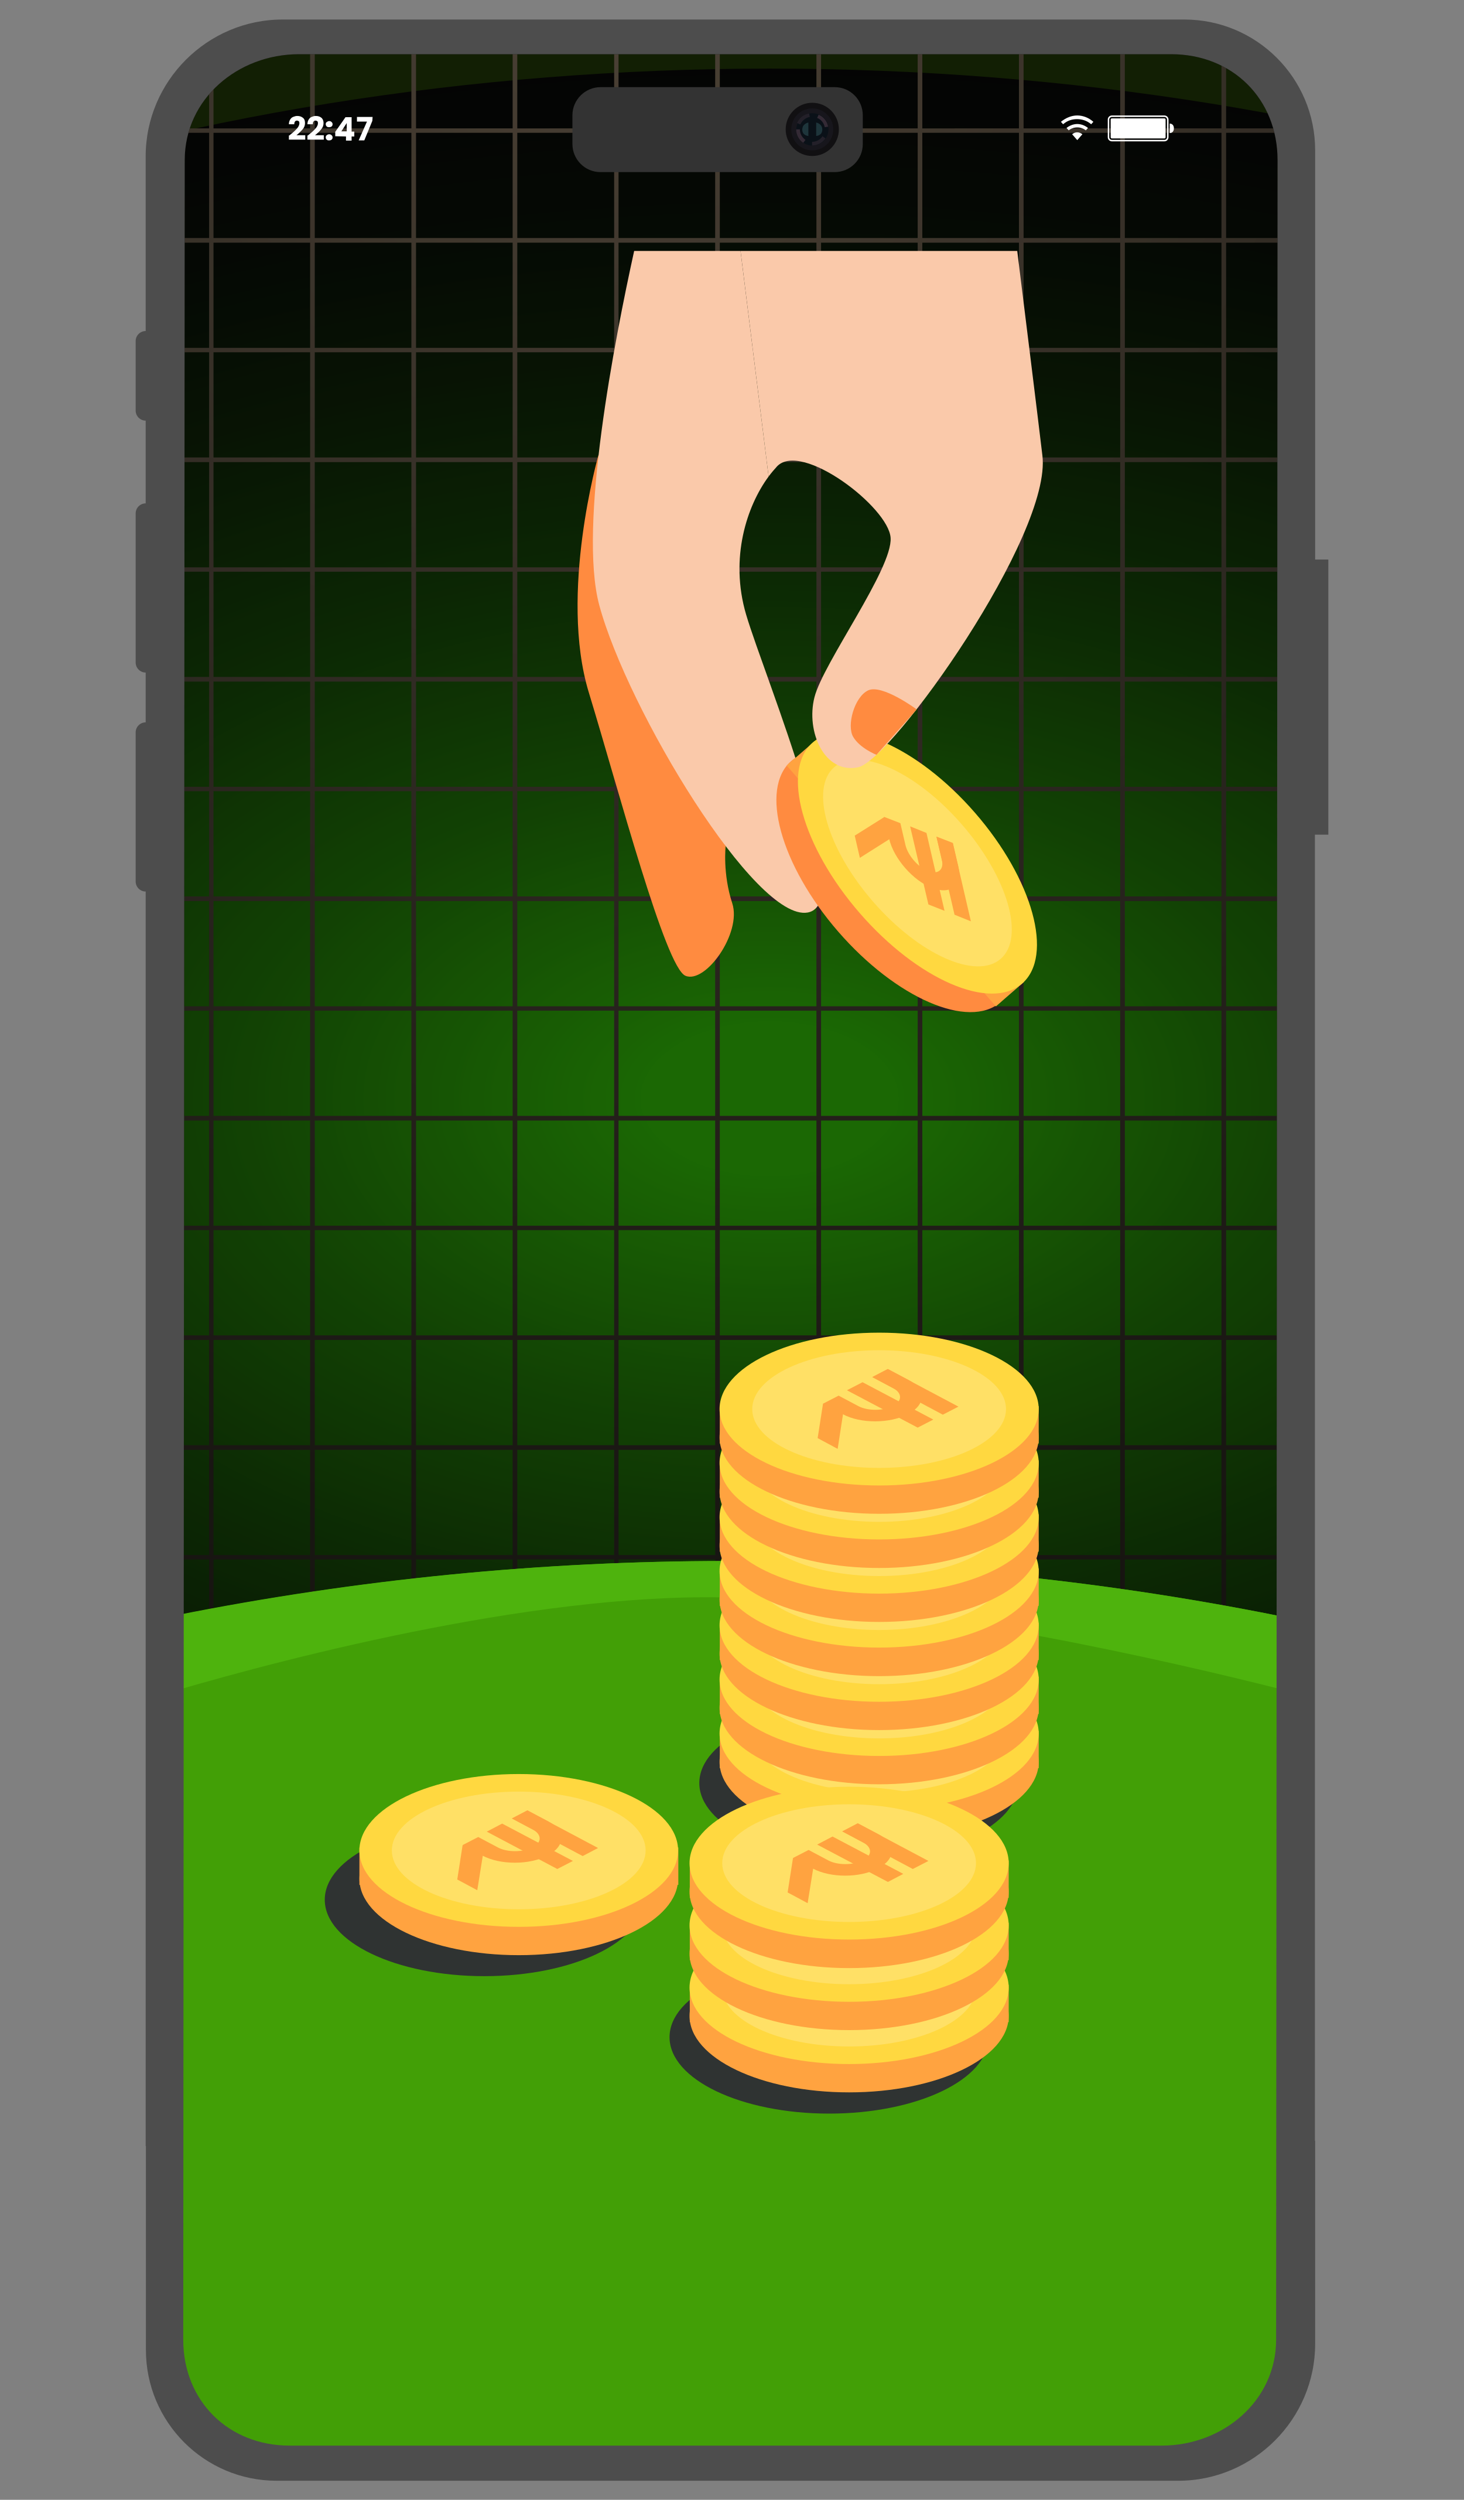 <?xml version="1.0" encoding="utf-8"?>
<!-- Generator: Adobe Illustrator 27.0.0, SVG Export Plug-In . SVG Version: 6.00 Build 0)  -->
<svg version="1.1" id="Layer_1" xmlns="http://www.w3.org/2000/svg" xmlns:xlink="http://www.w3.org/1999/xlink" x="0px" y="0px"
	 viewBox="0 0 600 1024" style="enable-background:new 0 0 600 1024;" xml:space="preserve">
<rect x="0" y="0" width="600" height="1024" fill="#808080" stroke="none"/>
<style type="text/css">
	.st0{fill:#0F0E0E;}
	.st1{opacity:0.7;}
	.st2{clip-path:url(#SVGID_00000035501239400219775820000010236322994042094252_);}
	.st3{fill:#142600;}
	.st4{fill:url(#SVGID_00000034057978677463518750000015342009553608064652_);}
	.st5{clip-path:url(#SVGID_00000163071152561482989330000000313373768068774060_);}
	.st6{fill:url(#SVGID_00000173871227427427393700000018224013794347915657_);}
	.st7{fill:#429F06;}
	.st8{fill:#4EB30D;}
	.st9{fill:#4D4D4D;}
	.st10{fill:#FFFFFF;}
	.st11{fill-rule:evenodd;clip-rule:evenodd;fill:#FFFFFF;}
	.st12{fill:#333333;}
	.st13{fill:#111012;}
	.st14{fill:#17161C;}
	.st15{fill:#0A1118;}
	.st16{fill:#342A35;}
	.st17{opacity:0.38;fill:#417074;enable-background:new    ;}
	.st18{opacity:0.6;fill:#342A35;enable-background:new    ;}
	.st19{fill:#2F3332;}
	.st20{fill:#FF8B40;}
	.st21{fill:#FAC9AA;}
	.st22{fill:#FFA340;}
	.st23{fill:#FFD840;}
	.st24{fill:#FFE066;}
</style>
<path class="st0" d="M478.1,1007.3H116.7c-25.3,0-44.1-18.5-44.1-43.9l0.6-902.9c0-25.3,22-43.9,47.4-43.9H482
	c25.4,0,44.1,18.5,44.1,43.9l-0.6,902.9C525.5,988.8,503.4,1007.3,478.1,1007.3L478.1,1007.3z"/>
<g>
	<g id="uuid-572e0799-f51c-4955-83b7-f92122c5e96f">
		<g>
			<g class="st1">
				<g>
					<g>
						<defs>
							<path id="SVGID_1_" d="M476.1,1001.8H118.7c-25.1,0-43.6-18.3-43.6-43.4l0.6-892.8c0-25.1,21.8-43.4,46.8-43.4H480
								c25.1,0,43.6,18.3,43.6,43.4L523,958.4C523,983.5,501.2,1001.8,476.1,1001.8L476.1,1001.8z"/>
						</defs>
						<clipPath id="SVGID_00000048486097829372400030000015884323108005618087_">
							<use xlink:href="#SVGID_1_"  style="overflow:visible;"/>
						</clipPath>
						<g style="clip-path:url(#SVGID_00000048486097829372400030000015884323108005618087_);">
							<g>
								<rect x="-461" y="-28.5" class="st3" width="1548.7" height="1032.5"/>
								
									<radialGradient id="SVGID_00000047745720177815719030000017181893764793607097_" cx="51.017" cy="772.799" r="597.564" gradientTransform="matrix(1.18 0 0 0.71 255.2 -98.56)" gradientUnits="userSpaceOnUse">
									<stop  offset="7.000000e-02" style="stop-color:#218F00"/>
									<stop  offset="8.000000e-02" style="stop-color:#208C00"/>
									<stop  offset="0.3" style="stop-color:#145A00"/>
									<stop  offset="0.51" style="stop-color:#0B3300"/>
									<stop  offset="0.71" style="stop-color:#051700"/>
									<stop  offset="0.87" style="stop-color:#010600"/>
									<stop  offset="1" style="stop-color:#000000"/>
								</radialGradient>
								
									<ellipse style="fill:url(#SVGID_00000047745720177815719030000017181893764793607097_);" cx="315.4" cy="454.9" rx="704.2" ry="426.8"/>
								<g>
									<g>
										<defs>
											
												<rect id="SVGID_00000047061716171105011040000011831533501464575387_" x="-461" y="-28.5" width="1548.7" height="1032.5"/>
										</defs>
										<clipPath id="SVGID_00000104686039223880141570000008239303568736438701_">
											<use xlink:href="#SVGID_00000047061716171105011040000011831533501464575387_"  style="overflow:visible;"/>
										</clipPath>
										<g style="clip-path:url(#SVGID_00000104686039223880141570000008239303568736438701_);">
											
												<radialGradient id="SVGID_00000080912960212442832390000013401532027339364495_" cx="257.51" cy="-237.49" r="1580.25" gradientTransform="matrix(1 0 0 1 0 232)" gradientUnits="userSpaceOnUse">
												<stop  offset="0" style="stop-color:#665847"/>
												<stop  offset="8.000000e-02" style="stop-color:#55493B"/>
												<stop  offset="0.24" style="stop-color:#362F26"/>
												<stop  offset="0.4" style="stop-color:#1E1A15"/>
												<stop  offset="0.58" style="stop-color:#0D0B09"/>
												<stop  offset="0.77" style="stop-color:#030202"/>
												<stop  offset="1" style="stop-color:#000000"/>
											</radialGradient>
											<path style="fill:url(#SVGID_00000080912960212442832390000013401532027339364495_);" d="M-493.4,1031.1v-32.6h39.6v32.6
												h1.9v-32.6h39.6v32.6h1.9v-32.6h39.6v32.6h1.9v-32.6h39.6v32.6h1.9v-32.6h39.6v32.6h1.9v-32.6h39.6v32.6h1.9v-32.6h39.6
												v32.6h1.9v-32.6h39.7v32.6h1.9v-32.6h39.6v32.6h1.8v-32.6h39.7v32.6h1.8v-32.6h39.6v32.6h1.8v-32.6H2.7v32.6h1.9v-32.6
												h39.6v32.6H46v-32.6h39.7v32.6h1.8v-32.6h39.6v32.6h1.9v-32.6h39.7v32.6h1.9v-32.6h39.6v32.6h1.9v-32.6h39.7v32.6h1.9
												v-32.6h39.6v32.6h1.9v-32.6h39.6v32.6h1.9v-32.6h39.6v32.6h1.9v-32.6h39.6v32.6h1.9v-32.6h39.6v32.6h1.9v-32.6h39.6v32.6
												h1.9v-32.6h39.6v32.6h1.8v-32.6h39.6v32.6h1.8v-32.6h39.7v32.6h1.8v-32.6h39.6v32.6h1.8v-32.6h39.7v32.6h1.8v-32.6h39.6
												v32.6h1.8v-32.6H791v32.6h1.8v-32.6h39.6v32.6h1.8v-32.6H874v32.6h1.8v-32.6h39.6v32.6h1.8v-32.6H957v32.6h1.8v-32.6
												h39.6v32.6h1.8v-32.6h39.6v32.6h1.8v-32.6h39.6v32.6h1.8v-32.6h39.7v32.6h1.8V-51.2h-1.8v13.9H1083v-13.9h-1.8v13.9
												h-39.6v-13.9h-1.8v13.9h-39.7v-13.9h-1.8v13.9h-39.6v-13.9H957v13.9h-39.7v-13.9h-1.8v13.9h-39.6v-13.9H874v13.9h-39.7
												v-13.9h-1.8v13.9h-39.6v-13.9h-1.8v13.9h-39.7v-13.9h-1.8v13.9H710v-13.9h-1.8v13.9h-39.7v-13.9h-1.8v13.9h-39.6v-13.9
												h-1.8v13.9h-39.7v-13.9h-1.8v13.9h-39.6v-13.9h-1.8v13.9h-39.6v-13.9h-1.9v13.9h-39.6v-13.9h-1.9v13.9h-39.6v-13.9h-1.9
												v13.9H378v-13.9h-1.9v13.9h-39.6v-13.9h-1.9v13.9H295v-13.9h-1.9v13.9h-39.6v-13.9h-1.9v13.9H212v-13.9h-1.9v13.9h-39.6
												v-13.9h-1.9v13.9H129v-13.9h-1.8v13.9H87.5v-13.9h-1.8v13.9H46v-13.9h-1.8v13.9H4.5v-13.9H2.7v13.9H-37v-13.9h-1.8v13.9
												h-39.6v-13.9h-1.8v13.9H-120v-13.9h-1.8v13.9h-39.6v-13.9h-1.9v13.9H-203v-13.9h-1.9v13.9h-39.6v-13.9h-1.9v13.9H-286
												v-13.9h-1.9v13.9h-39.6v-13.9h-1.9v13.9H-369v-13.9h-1.9v13.9h-39.6v-13.9h-1.9v13.9H-452v-13.9h-1.9v13.9h-39.6v-13.9
												h-1.9v1082.3L-493.4,1031.1L-493.4,1031.1z M1083.4-35.5h39.7V7.6h-39.7V-35.5z M1083.4,9.5h39.7v43.1h-39.7V9.5z
												 M1083.4,54.4h39.7v43.1h-39.7V54.4z M1083.4,99.4h39.7v43.1h-39.7V99.4z M1083.4,144.3h39.7v43.1h-39.7V144.3
												L1083.4,144.3z M1083.4,189.3h39.7v43.1h-39.7V189.3z M1083.4,234.2h39.7v43.1h-39.7V234.2L1083.4,234.2z M1083.4,279.2
												h39.7v43.1h-39.7V279.2z M1083.4,324.1h39.7v43.1h-39.7V324.1z M1083.4,369.1h39.7v43.1h-39.7V369.1z M1083.4,414h39.7
												v43.1h-39.7V414z M1083.4,459h39.7v43.1h-39.7V459z M1083.4,503.9h39.7V547h-39.7V503.9z M1083.4,548.9h39.7V592h-39.7
												V548.9z M1083.4,593.9h39.7V637h-39.7V593.9z M1083.4,638.8h39.7v43.1h-39.7V638.8z M1083.4,683.8h39.7v43.1h-39.7V683.8
												z M1083.4,728.7h39.7v43.1h-39.7V728.7z M1083.4,773.7h39.7v43.1h-39.7V773.7z M1083.4,818.6h39.7v43.1h-39.7V818.6z
												 M1083.4,863.6h39.7v43.1h-39.7V863.6z M1083.4,908.5h39.7v43.1h-39.7V908.5z M1083.4,953.5h39.7v43.1h-39.7V953.5z
												 M1041.9-35.5h39.6V7.6h-39.6V-35.5L1041.9-35.5z M1041.9,9.4h39.6v43.1h-39.6V9.4L1041.9,9.4z M1041.9,54.4h39.6v43.1
												h-39.6V54.4L1041.9,54.4z M1041.9,99.3h39.6v43.1h-39.6V99.3z M1041.9,144.3h39.6v43.1h-39.6V144.3z M1041.9,189.3h39.6
												v43.1h-39.6V189.3z M1041.9,234.2h39.6v43.1h-39.6V234.2L1041.9,234.2z M1041.9,279.2h39.6v43.1h-39.6V279.2z
												 M1041.9,324.1h39.6v43.1h-39.6V324.1z M1041.9,369.1h39.6v43.1h-39.6V369.1z M1041.9,414h39.6v43.1h-39.6V414z
												 M1041.9,459h39.6v43.1h-39.6V459z M1041.9,503.9h39.6V547h-39.6V503.9z M1041.9,548.9h39.6V592h-39.6V548.9z
												 M1041.9,593.8h39.6v43.1h-39.6V593.8z M1041.9,638.8h39.6v43.1h-39.6V638.8z M1041.9,683.7h39.6v43.1h-39.6V683.7z
												 M1041.9,728.7h39.6v43.1h-39.6V728.7z M1041.9,773.6h39.6v43.1h-39.6V773.6z M1041.9,818.6h39.6v43.1h-39.6V818.6z
												 M1041.9,863.5h39.6v43.1h-39.6V863.5z M1041.9,908.5h39.6v43.1h-39.6V908.5z M1041.9,953.4h39.6v43.1h-39.6V953.4z
												 M1000.4-35.5h39.6V7.6h-39.7L1000.4-35.5L1000.4-35.5z M1000.4,9.5h39.6v43.1h-39.7L1000.4,9.5L1000.4,9.5z
												 M1000.4,54.4h39.6v43.1h-39.7L1000.4,54.4L1000.4,54.4z M1000.4,99.4h39.6v43.1h-39.7L1000.4,99.4L1000.4,99.4z
												 M1000.4,144.3h39.6v43.1h-39.7L1000.4,144.3L1000.4,144.3z M1000.4,189.3h39.6v43.1h-39.7L1000.4,189.3L1000.4,189.3z
												 M1000.4,234.2h39.6v43.1h-39.7L1000.4,234.2L1000.4,234.2z M1000.4,279.2h39.6v43.1h-39.7L1000.4,279.2L1000.4,279.2z
												 M1000.4,324.1h39.6v43.1h-39.7L1000.4,324.1L1000.4,324.1z M1000.4,369.1h39.6v43.1h-39.7L1000.4,369.1L1000.4,369.1z
												 M1000.4,414h39.6v43.1h-39.7L1000.4,414L1000.4,414z M1000.4,459h39.6v43.1h-39.7L1000.4,459L1000.4,459z M1000.4,503.9
												h39.6V547h-39.7L1000.4,503.9L1000.4,503.9z M1000.4,548.9h39.6V592h-39.7L1000.4,548.9L1000.4,548.9z M1000.4,593.9
												h39.6V637h-39.7L1000.4,593.9L1000.4,593.9z M1000.4,638.8h39.6v43.1h-39.7L1000.4,638.8L1000.4,638.8z M1000.4,683.8
												h39.6v43.1h-39.7L1000.4,683.8L1000.4,683.8z M1000.4,728.7h39.6v43.1h-39.7L1000.4,728.7L1000.4,728.7z M1000.4,773.7
												h39.6v43.1h-39.7L1000.4,773.7L1000.4,773.7z M1000.4,818.6h39.6v43.1h-39.7L1000.4,818.6L1000.4,818.6z M1000.4,863.6
												h39.6v43.1h-39.7L1000.4,863.6L1000.4,863.6z M1000.4,908.5h39.6v43.1h-39.7L1000.4,908.5L1000.4,908.5z M1000.4,953.5
												h39.6v43.1h-39.7L1000.4,953.5L1000.4,953.5z M958.9-35.5h39.6V7.6h-39.6V-35.5z M958.9,9.5h39.6v43.1h-39.6V9.5z
												 M958.9,54.4h39.6v43.1h-39.6V54.4z M958.9,99.4h39.6v43.1h-39.6V99.4z M958.9,144.3h39.6v43.1h-39.6V144.3L958.9,144.3z
												 M958.9,189.3h39.6v43.1h-39.6V189.3z M958.9,234.2h39.6v43.1h-39.6V234.2L958.9,234.2z M958.9,279.2h39.6v43.1h-39.6
												V279.2z M958.9,324.1h39.6v43.1h-39.6V324.1z M958.9,369.1h39.6v43.1h-39.6V369.1z M958.9,414h39.6v43.1h-39.6V414z
												 M958.9,459h39.6v43.1h-39.6V459z M958.9,503.9h39.6V547h-39.6V503.9z M958.9,548.9h39.6V592h-39.6V548.9z M958.9,593.9
												h39.6V637h-39.6V593.9z M958.9,638.8h39.6v43.1h-39.6V638.8z M958.9,683.8h39.6v43.1h-39.6V683.8z M958.9,728.7h39.6
												v43.1h-39.6V728.7z M958.9,773.7h39.6v43.1h-39.6V773.7z M958.9,818.6h39.6v43.1h-39.6V818.6z M958.9,863.6h39.6v43.1
												h-39.6V863.6z M958.9,908.5h39.6v43.1h-39.6V908.5z M958.9,953.5h39.6v43.1h-39.6V953.5z M917.4-35.5h39.7V7.6h-39.7
												V-35.5z M917.4,9.5h39.7v43.1h-39.7V9.5z M917.4,54.4h39.7v43.1h-39.7V54.4z M917.4,99.4h39.7v43.1h-39.7V99.4z
												 M917.4,144.3h39.7v43.1h-39.7V144.3L917.4,144.3z M917.4,189.3h39.7v43.1h-39.7V189.3z M917.4,234.2h39.7v43.1h-39.7
												V234.2L917.4,234.2z M917.4,279.2h39.7v43.1h-39.7V279.2z M917.4,324.1h39.7v43.1h-39.7V324.1z M917.4,369.1h39.7v43.1
												h-39.7V369.1z M917.4,414h39.7v43.1h-39.7V414z M917.4,459h39.7v43.1h-39.7V459z M917.4,503.9h39.7V547h-39.7V503.9z
												 M917.4,548.9h39.7V592h-39.7V548.9z M917.4,593.9h39.7V637h-39.7V593.9z M917.4,638.8h39.7v43.1h-39.7V638.8z
												 M917.4,683.8h39.7v43.1h-39.7V683.8z M917.4,728.7h39.7v43.1h-39.7V728.7z M917.4,773.7h39.7v43.1h-39.7V773.7z
												 M917.4,818.6h39.7v43.1h-39.7V818.6z M917.4,863.6h39.7v43.1h-39.7V863.6z M917.4,908.5h39.7v43.1h-39.7V908.5z
												 M917.4,953.5h39.7v43.1h-39.7V953.5z M875.9-35.5h39.6V7.6h-39.6V-35.5z M875.9,9.5h39.6v43.1h-39.6V9.5z M875.9,54.4
												h39.6v43.1h-39.6V54.4z M875.9,99.4h39.6v43.1h-39.6V99.4z M875.9,144.3h39.6v43.1h-39.6V144.3L875.9,144.3z
												 M875.9,189.3h39.6v43.1h-39.6V189.3z M875.9,234.2h39.6v43.1h-39.6V234.2L875.9,234.2z M875.9,279.2h39.6v43.1h-39.6
												V279.2z M875.9,324.1h39.6v43.1h-39.6V324.1z M875.9,369.1h39.6v43.1h-39.6V369.1z M875.9,414h39.6v43.1h-39.6V414z
												 M875.9,459h39.6v43.1h-39.6V459z M875.9,503.9h39.6V547h-39.6V503.9z M875.9,548.9h39.6V592h-39.6V548.9z M875.9,593.9
												h39.6V637h-39.6V593.9z M875.9,638.8h39.6v43.1h-39.6V638.8z M875.9,683.8h39.6v43.1h-39.6V683.8z M875.9,728.7h39.6
												v43.1h-39.6V728.7z M875.9,773.7h39.6v43.1h-39.6V773.7z M875.9,818.6h39.6v43.1h-39.6V818.6z M875.9,863.6h39.6v43.1
												h-39.6V863.6z M875.9,908.5h39.6v43.1h-39.6V908.5z M875.9,953.5h39.6v43.1h-39.6V953.5z M834.4-35.5h39.7V7.6h-39.7
												V-35.5z M834.4,9.5h39.7v43.1h-39.7V9.5z M834.4,54.4h39.7v43.1h-39.7V54.4z M834.4,99.4h39.7v43.1h-39.7V99.4z
												 M834.4,144.3h39.7v43.1h-39.7V144.3L834.4,144.3z M834.4,189.3h39.7v43.1h-39.7V189.3z M834.4,234.2h39.7v43.1h-39.7
												V234.2L834.4,234.2z M834.4,279.2h39.7v43.1h-39.7V279.2z M834.4,324.1h39.7v43.1h-39.7V324.1z M834.4,369.1h39.7v43.1
												h-39.7V369.1z M834.4,414h39.7v43.1h-39.7V414z M834.4,459h39.7v43.1h-39.7V459z M834.4,503.9h39.7V547h-39.7V503.9z
												 M834.4,548.9h39.7V592h-39.7V548.9z M834.4,593.9h39.7V637h-39.7V593.9z M834.4,638.8h39.7v43.1h-39.7V638.8z
												 M834.4,683.8h39.7v43.1h-39.7V683.8z M834.4,728.7h39.7v43.1h-39.7V728.7z M834.4,773.7h39.7v43.1h-39.7V773.7z
												 M834.4,818.6h39.7v43.1h-39.7V818.6z M834.4,863.6h39.7v43.1h-39.7V863.6z M834.4,908.5h39.7v43.1h-39.7V908.5z
												 M834.4,953.5h39.7v43.1h-39.7V953.5z M792.9-35.5h39.6V7.6h-39.6V-35.5z M792.9,9.5h39.6v43.1h-39.6V9.5z M792.9,54.4
												h39.6v43.1h-39.6V54.4z M792.9,99.4h39.6v43.1h-39.6V99.4z M792.9,144.3h39.6v43.1h-39.6V144.3L792.9,144.3z
												 M792.9,189.3h39.6v43.1h-39.6V189.3z M792.9,234.2h39.6v43.1h-39.6V234.2L792.9,234.2z M792.9,279.2h39.6v43.1h-39.6
												V279.2z M792.9,324.1h39.6v43.1h-39.6V324.1z M792.9,369.1h39.6v43.1h-39.6V369.1z M792.9,414h39.6v43.1h-39.6V414z
												 M792.9,459h39.6v43.1h-39.6V459z M792.9,503.9h39.6V547h-39.6V503.9z M792.9,548.9h39.6V592h-39.6V548.9z M792.9,593.9
												h39.6V637h-39.6V593.9z M792.9,638.8h39.6v43.1h-39.6V638.8z M792.9,683.8h39.6v43.1h-39.6V683.8z M792.9,728.7h39.6
												v43.1h-39.6V728.7z M792.9,773.7h39.6v43.1h-39.6V773.7z M792.9,818.6h39.6v43.1h-39.6V818.6z M792.9,863.6h39.6v43.1
												h-39.6V863.6z M792.9,908.5h39.6v43.1h-39.6V908.5z M792.9,953.5h39.6v43.1h-39.6V953.5z M751.4-35.5h39.7V7.6h-39.7
												V-35.5z M751.4,9.5h39.7v43.1h-39.7V9.5z M751.4,54.4h39.7v43.1h-39.7V54.4z M751.4,99.4h39.7v43.1h-39.7V99.4z
												 M751.4,144.3h39.7v43.1h-39.7V144.3L751.4,144.3z M751.4,189.3h39.7v43.1h-39.7V189.3z M751.4,234.2h39.7v43.1h-39.7
												V234.2L751.4,234.2z M751.4,279.2h39.7v43.1h-39.7V279.2z M751.4,324.1h39.7v43.1h-39.7V324.1z M751.4,369.1h39.7v43.1
												h-39.7V369.1z M751.4,414h39.7v43.1h-39.7V414z M751.4,459h39.7v43.1h-39.7V459z M751.4,503.9h39.7V547h-39.7V503.9z
												 M751.4,548.9h39.7V592h-39.7V548.9z M751.4,593.9h39.7V637h-39.7V593.9z M751.4,638.8h39.7v43.1h-39.7V638.8z
												 M751.4,683.8h39.7v43.1h-39.7V683.8z M751.4,728.7h39.7v43.1h-39.7V728.7z M751.4,773.7h39.7v43.1h-39.7V773.7z
												 M751.4,818.6h39.7v43.1h-39.7V818.6z M751.4,863.6h39.7v43.1h-39.7V863.6z M751.4,908.5h39.7v43.1h-39.7V908.5z
												 M751.4,953.5h39.7v43.1h-39.7V953.5z M709.9-35.5h39.6V7.6h-39.6V-35.5z M709.9,9.5h39.6v43.1h-39.6V9.5z M709.9,54.4
												h39.6v43.1h-39.6V54.4z M709.9,99.4h39.6v43.1h-39.6V99.4z M709.9,144.3h39.6v43.1h-39.6V144.3L709.9,144.3z
												 M709.9,189.3h39.6v43.1h-39.6V189.3z M709.9,234.2h39.6v43.1h-39.6V234.2L709.9,234.2z M709.9,279.2h39.6v43.1h-39.6
												V279.2z M709.9,324.1h39.6v43.1h-39.6V324.1z M709.9,369.1h39.6v43.1h-39.6V369.1z M709.9,414h39.6v43.1h-39.6V414z
												 M709.9,459h39.6v43.1h-39.6V459z M709.9,503.9h39.6V547h-39.6V503.9z M709.9,548.9h39.6V592h-39.6V548.9z M709.9,593.9
												h39.6V637h-39.6V593.9z M709.9,638.8h39.6v43.1h-39.6V638.8z M709.9,683.8h39.6v43.1h-39.6V683.8z M709.9,728.7h39.6
												v43.1h-39.6V728.7z M709.9,773.7h39.6v43.1h-39.6V773.7z M709.9,818.6h39.6v43.1h-39.6V818.6z M709.9,863.6h39.6v43.1
												h-39.6V863.6z M709.9,908.5h39.6v43.1h-39.6V908.5z M709.9,953.5h39.6v43.1h-39.6V953.5z M668.4-35.5h39.7V7.6h-39.7
												V-35.5z M668.4,9.5h39.7v43.1h-39.7V9.5z M668.4,54.4h39.7v43.1h-39.7V54.4z M668.4,99.4h39.7v43.1h-39.7V99.4z
												 M668.4,144.3h39.7v43.1h-39.7V144.3L668.4,144.3z M668.4,189.3h39.7v43.1h-39.7V189.3z M668.4,234.2h39.7v43.1h-39.7
												V234.2L668.4,234.2z M668.4,279.2h39.7v43.1h-39.7V279.2z M668.4,324.1h39.7v43.1h-39.7V324.1z M668.4,369.1h39.7v43.1
												h-39.7V369.1z M668.4,414h39.7v43.1h-39.7V414z M668.4,459h39.7v43.1h-39.7V459z M668.4,503.9h39.7V547h-39.7V503.9z
												 M668.4,548.9h39.7V592h-39.7V548.9z M668.4,593.9h39.7V637h-39.7V593.9z M668.4,638.8h39.7v43.1h-39.7V638.8z
												 M668.4,683.8h39.7v43.1h-39.7V683.8z M668.4,728.7h39.7v43.1h-39.7V728.7z M668.4,773.7h39.7v43.1h-39.7V773.7z
												 M668.4,818.6h39.7v43.1h-39.7V818.6z M668.4,863.6h39.7v43.1h-39.7V863.6z M668.4,908.5h39.7v43.1h-39.7V908.5z
												 M668.4,953.5h39.7v43.1h-39.7V953.5z M627-35.5h39.6V7.6H627V-35.5z M627,9.5h39.6v43.1H627V9.5z M627,54.4h39.6v43.1
												H627V54.4z M627,99.4h39.6v43.1H627V99.4z M627,144.3h39.6v43.1H627V144.3L627,144.3z M627,189.3h39.6v43.1H627V189.3z
												 M627,234.2h39.6v43.1H627V234.2L627,234.2z M627,279.2h39.6v43.1H627V279.2z M627,324.1h39.6v43.1H627V324.1z
												 M627,369.1h39.6v43.1H627V369.1z M627,414h39.6v43.1H627V414z M627,459h39.6v43.1H627V459z M627,503.9h39.6V547H627
												V503.9z M627,548.9h39.6V592H627V548.9z M627,593.9h39.6V637H627V593.9z M627,638.8h39.6v43.1H627V638.8z M627,683.8
												h39.6v43.1H627V683.8z M627,728.7h39.6v43.1H627V728.7z M627,773.7h39.6v43.1H627V773.7z M627,818.6h39.6v43.1H627V818.6
												z M627,863.6h39.6v43.1H627V863.6z M627,908.5h39.6v43.1H627V908.5z M627,953.5h39.6v43.1H627V953.5z M585.5-35.5h39.7
												V7.6h-39.7V-35.5z M585.5,9.5h39.7v43.1h-39.7V9.5z M585.5,54.4h39.7v43.1h-39.7V54.4z M585.5,99.4h39.7v43.1h-39.7V99.4
												z M585.5,144.3h39.7v43.1h-39.7V144.3L585.5,144.3z M585.5,189.3h39.7v43.1h-39.7V189.3z M585.5,234.2h39.7v43.1h-39.7
												V234.2L585.5,234.2z M585.5,279.2h39.7v43.1h-39.7V279.2z M585.5,324.1h39.7v43.1h-39.7V324.1z M585.5,369.1h39.7v43.1
												h-39.7V369.1z M585.5,414h39.7v43.1h-39.7V414z M585.5,459h39.7v43.1h-39.7V459z M585.5,503.9h39.7V547h-39.7V503.9z
												 M585.5,548.9h39.7V592h-39.7V548.9z M585.5,593.9h39.7V637h-39.7V593.9z M585.5,638.8h39.7v43.1h-39.7V638.8z
												 M585.5,683.8h39.7v43.1h-39.7V683.8z M585.5,728.7h39.7v43.1h-39.7V728.7z M585.5,773.7h39.7v43.1h-39.7V773.7z
												 M585.5,818.6h39.7v43.1h-39.7V818.6z M585.5,863.6h39.7v43.1h-39.7V863.6z M585.5,908.5h39.7v43.1h-39.7V908.5z
												 M585.5,953.5h39.7v43.1h-39.7V953.5z M544-35.5h39.6V7.6H544V-35.5z M544,9.5h39.6v43.1H544V9.5z M544,54.4h39.6v43.1
												H544V54.4z M544,99.4h39.6v43.1H544V99.4z M544,144.3h39.6v43.1H544V144.3L544,144.3z M544,189.3h39.6v43.1H544V189.3z
												 M544,234.2h39.6v43.1H544V234.2L544,234.2z M544,279.2h39.6v43.1H544V279.2z M544,324.1h39.6v43.1H544V324.1z
												 M544,369.1h39.6v43.1H544V369.1z M544,414h39.6v43.1H544V414z M544,459h39.6v43.1H544V459z M544,503.9h39.6V547H544
												V503.9z M544,548.9h39.6V592H544V548.9z M544,593.9h39.6V637H544V593.9z M544,638.8h39.6v43.1H544V638.8z M544,683.8
												h39.6v43.1H544V683.8z M544,728.7h39.6v43.1H544V728.7z M544,773.7h39.6v43.1H544V773.7z M544,818.6h39.6v43.1H544V818.6
												z M544,863.6h39.6v43.1H544V863.6z M544,908.5h39.6v43.1H544V908.5z M544,953.5h39.6v43.1H544V953.5z M502.5-35.5h39.6
												V7.6h-39.6L502.5-35.5L502.5-35.5z M502.5,9.5h39.6v43.1h-39.6C502.5,52.6,502.5,9.5,502.5,9.5z M502.5,54.4h39.6v43.1
												h-39.6L502.5,54.4L502.5,54.4z M502.5,99.4h39.6v43.1h-39.6C502.5,142.5,502.5,99.4,502.5,99.4z M502.5,144.3h39.6v43.1
												h-39.6L502.5,144.3L502.5,144.3z M502.5,189.3h39.6v43.1h-39.6L502.5,189.3L502.5,189.3z M502.5,234.2h39.6v43.1h-39.6
												L502.5,234.2L502.5,234.2z M502.5,279.2h39.6v43.1h-39.6L502.5,279.2L502.5,279.2z M502.5,324.1h39.6v43.1h-39.6
												L502.5,324.1L502.5,324.1z M502.5,369.1h39.6v43.1h-39.6L502.5,369.1L502.5,369.1z M502.5,414h39.6v43.1h-39.6L502.5,414
												L502.5,414z M502.5,459h39.6v43.1h-39.6L502.5,459L502.5,459z M502.5,503.9h39.6V547h-39.6L502.5,503.9L502.5,503.9z
												 M502.5,548.9h39.6V592h-39.6L502.5,548.9L502.5,548.9z M502.5,593.9h39.6V637h-39.6L502.5,593.9L502.5,593.9z
												 M502.5,638.8h39.6v43.1h-39.6L502.5,638.8L502.5,638.8z M502.5,683.8h39.6v43.1h-39.6L502.5,683.8L502.5,683.8z
												 M502.5,728.7h39.6v43.1h-39.6L502.5,728.7L502.5,728.7z M502.5,773.7h39.6v43.1h-39.6L502.5,773.7L502.5,773.7z
												 M502.5,818.6h39.6v43.1h-39.6L502.5,818.6L502.5,818.6z M502.5,863.6h39.6v43.1h-39.6L502.5,863.6L502.5,863.6z
												 M502.5,908.5h39.6v43.1h-39.6L502.5,908.5L502.5,908.5z M502.5,953.5h39.6v43.1h-39.6L502.5,953.5L502.5,953.5z
												 M461-35.5h39.6V7.6H461V-35.5L461-35.5z M461,9.5h39.6v43.1H461V9.5L461,9.5z M461,54.4h39.6v43.1H461V54.4L461,54.4z
												 M461,99.4h39.6v43.1H461V99.4L461,99.4z M461,144.3h39.6v43.1H461V144.3L461,144.3z M461,189.3h39.6v43.1H461V189.3
												L461,189.3z M461,234.2h39.6v43.1H461V234.2L461,234.2z M461,279.2h39.6v43.1H461V279.2L461,279.2z M461,324.1h39.6v43.1
												H461V324.1L461,324.1z M461,369.1h39.6v43.1H461V369.1L461,369.1z M461,414h39.6v43.1H461V414L461,414z M461,459h39.6
												v43.1H461V459L461,459z M461,503.9h39.6V547H461V503.9L461,503.9z M461,548.9h39.6V592H461V548.9L461,548.9z M461,593.9
												h39.6V637H461V593.9L461,593.9z M461,638.8h39.6v43.1H461V638.8L461,638.8z M461,683.8h39.6v43.1H461V683.8L461,683.8z
												 M461,728.7h39.6v43.1H461V728.7L461,728.7z M461,773.7h39.6v43.1H461V773.7L461,773.7z M461,818.6h39.6v43.1H461V818.6
												L461,818.6z M461,863.6h39.6v43.1H461V863.6L461,863.6z M461,908.5h39.6v43.1H461V908.5L461,908.5z M461,953.5h39.6v43.1
												H461V953.5L461,953.5z M419.5-35.5h39.6V7.6h-39.6V-35.5z M419.5,9.5h39.6v43.1h-39.6V9.5z M419.5,54.4h39.6v43.1h-39.6
												V54.4z M419.5,99.4h39.6v43.1h-39.6V99.4z M419.5,144.3h39.6v43.1h-39.6V144.3L419.5,144.3z M419.5,189.3h39.6v43.1
												h-39.6V189.3z M419.5,234.2h39.6v43.1h-39.6V234.2L419.5,234.2z M419.5,279.2h39.6v43.1h-39.6V279.2z M419.5,324.1h39.6
												v43.1h-39.6V324.1z M419.5,369.1h39.6v43.1h-39.6V369.1z M419.5,414h39.6v43.1h-39.6V414z M419.5,459h39.6v43.1h-39.6
												V459z M419.5,503.9h39.6V547h-39.6V503.9z M419.5,548.9h39.6V592h-39.6V548.9z M419.5,593.9h39.6V637h-39.6V593.9z
												 M419.5,638.8h39.6v43.1h-39.6V638.8z M419.5,683.8h39.6v43.1h-39.6V683.8z M419.5,728.7h39.6v43.1h-39.6V728.7z
												 M419.5,773.7h39.6v43.1h-39.6V773.7z M419.5,818.6h39.6v43.1h-39.6V818.6z M419.5,863.6h39.6v43.1h-39.6V863.6z
												 M419.5,908.5h39.6v43.1h-39.6V908.5z M419.5,953.5h39.6v43.1h-39.6V953.5z M378-35.5h39.6V7.6H378V-35.5L378-35.5z
												 M378,9.5h39.6v43.1H378V9.5L378,9.5z M378,54.4h39.6v43.1H378V54.4L378,54.4z M378,99.4h39.6v43.1H378V99.4L378,99.4z
												 M378,144.3h39.6v43.1H378V144.3L378,144.3z M378,189.3h39.6v43.1H378V189.3L378,189.3z M378,234.2h39.6v43.1H378V234.2
												L378,234.2z M378,279.2h39.6v43.1H378V279.2L378,279.2z M378,324.1h39.6v43.1H378V324.1L378,324.1z M378,369.1h39.6v43.1
												H378V369.1L378,369.1z M378,414h39.6v43.1H378V414L378,414z M378,459h39.6v43.1H378V459L378,459z M378,503.9h39.6V547
												H378V503.9L378,503.9z M378,548.9h39.6V592H378V548.9L378,548.9z M378,593.9h39.6V637H378V593.9L378,593.9z M378,638.8
												h39.6v43.1H378V638.8L378,638.8z M378,683.8h39.6v43.1H378V683.8L378,683.8z M378,728.7h39.6v43.1H378V728.7L378,728.7z
												 M378,773.7h39.6v43.1H378V773.7L378,773.7z M378,818.6h39.6v43.1H378V818.6L378,818.6z M378,863.6h39.6v43.1H378V863.6
												L378,863.6z M378,908.5h39.6v43.1H378V908.5L378,908.5z M378,953.5h39.6v43.1H378V953.5L378,953.5z M336.5-35.5h39.6V7.6
												h-39.6V-35.5z M336.5,9.5h39.6v43.1h-39.6V9.5z M336.5,54.4h39.6v43.1h-39.6V54.4z M336.5,99.4h39.6v43.1h-39.6V99.4z
												 M336.5,144.3h39.6v43.1h-39.6V144.3L336.5,144.3z M336.5,189.3h39.6v43.1h-39.6V189.3z M336.5,234.2h39.6v43.1h-39.6
												V234.2L336.5,234.2z M336.5,279.2h39.6v43.1h-39.6V279.2z M336.5,324.1h39.6v43.1h-39.6V324.1z M336.5,369.1h39.6v43.1
												h-39.6V369.1z M336.5,414h39.6v43.1h-39.6V414z M336.5,459h39.6v43.1h-39.6V459z M336.5,503.9h39.6V547h-39.6V503.9z
												 M336.5,548.9h39.6V592h-39.6V548.9z M336.5,593.9h39.6V637h-39.6V593.9z M336.5,638.8h39.6v43.1h-39.6V638.8z
												 M336.5,683.8h39.6v43.1h-39.6V683.8z M336.5,728.7h39.6v43.1h-39.6V728.7z M336.5,773.7h39.6v43.1h-39.6V773.7z
												 M336.5,818.6h39.6v43.1h-39.6V818.6z M336.5,863.6h39.6v43.1h-39.6V863.6z M336.5,908.5h39.6v43.1h-39.6V908.5z
												 M336.5,953.5h39.6v43.1h-39.6V953.5z M295-35.5h39.6V7.6H295V-35.5L295-35.5z M295,9.5h39.6v43.1H295V9.5L295,9.5z
												 M295,54.4h39.6v43.1H295V54.4L295,54.4z M295,99.4h39.6v43.1H295V99.4L295,99.4z M295,144.3h39.6v43.1H295V144.3
												L295,144.3z M295,189.3h39.6v43.1H295V189.3L295,189.3z M295,234.2h39.6v43.1H295V234.2L295,234.2z M295,279.2h39.6v43.1
												H295V279.2L295,279.2z M295,324.1h39.6v43.1H295V324.1L295,324.1z M295,369.1h39.6v43.1H295V369.1L295,369.1z M295,414
												h39.6v43.1H295V414L295,414z M295,459h39.6v43.1H295V459L295,459z M295,503.9h39.6V547H295V503.9L295,503.9z M295,548.9
												h39.6V592H295V548.9L295,548.9z M295,593.9h39.6V637H295V593.9L295,593.9z M295,638.8h39.6v43.1H295V638.8L295,638.8z
												 M295,683.8h39.6v43.1H295V683.8L295,683.8z M295,728.7h39.6v43.1H295V728.7L295,728.7z M295,773.7h39.6v43.1H295V773.7
												L295,773.7z M295,818.6h39.6v43.1H295V818.6L295,818.6z M295,863.6h39.6v43.1H295V863.6L295,863.6z M295,908.5h39.6v43.1
												H295V908.5L295,908.5z M295,953.5h39.6v43.1H295V953.5L295,953.5z M253.5-35.5h39.6V7.6h-39.6V-35.5z M253.5,9.5h39.6
												v43.1h-39.6V9.5z M253.5,54.4h39.6v43.1h-39.6V54.4z M253.5,99.4h39.6v43.1h-39.6V99.4z M253.5,144.3h39.6v43.1h-39.6
												V144.3L253.5,144.3z M253.5,189.3h39.6v43.1h-39.6V189.3z M253.5,234.2h39.6v43.1h-39.6V234.2L253.5,234.2z M253.5,279.2
												h39.6v43.1h-39.6V279.2z M253.5,324.1h39.6v43.1h-39.6V324.1z M253.5,369.1h39.6v43.1h-39.6V369.1z M253.5,414h39.6v43.1
												h-39.6V414z M253.5,459h39.6v43.1h-39.6V459z M253.5,503.9h39.6V547h-39.6V503.9z M253.5,548.9h39.6V592h-39.6V548.9z
												 M253.5,593.9h39.6V637h-39.6V593.9z M253.5,638.8h39.6v43.1h-39.6V638.8z M253.5,683.8h39.6v43.1h-39.6V683.8z
												 M253.5,728.7h39.6v43.1h-39.6V728.7z M253.5,773.7h39.6v43.1h-39.6V773.7z M253.5,818.6h39.6v43.1h-39.6V818.6z
												 M253.5,863.6h39.6v43.1h-39.6V863.6z M253.5,908.5h39.6v43.1h-39.6V908.5z M253.5,953.5h39.6v43.1h-39.6V953.5z
												 M212-35.5h39.7V7.6H212V-35.5L212-35.5z M212,9.5h39.7v43.1H212V9.5L212,9.5z M212,54.4h39.7v43.1H212V54.4L212,54.4z
												 M212,99.4h39.7v43.1H212V99.4L212,99.4z M212,144.3h39.7v43.1H212V144.3L212,144.3z M212,189.3h39.7v43.1H212V189.3
												L212,189.3z M212,234.2h39.7v43.1H212V234.2L212,234.2z M212,279.2h39.7v43.1H212V279.2L212,279.2z M212,324.1h39.7v43.1
												H212V324.1L212,324.1z M212,369.1h39.7v43.1H212V369.1L212,369.1z M212,414h39.7v43.1H212V414L212,414z M212,459h39.7
												v43.1H212V459L212,459z M212,503.9h39.7V547H212V503.9L212,503.9z M212,548.9h39.7V592H212V548.9L212,548.9z M212,593.9
												h39.7V637H212V593.9L212,593.9z M212,638.8h39.7v43.1H212V638.8L212,638.8z M212,683.8h39.7v43.1H212V683.8L212,683.8z
												 M212,728.7h39.7v43.1H212V728.7L212,728.7z M212,773.7h39.7v43.1H212V773.7L212,773.7z M212,818.6h39.7v43.1H212V818.6
												L212,818.6z M212,863.6h39.7v43.1H212V863.6L212,863.6z M212,908.5h39.7v43.1H212V908.5L212,908.5z M212,953.5h39.7v43.1
												H212V953.5L212,953.5z M170.5-35.5h39.6V7.6h-39.6V-35.5z M170.5,9.5h39.6v43.1h-39.6V9.5z M170.5,54.4h39.6v43.1h-39.6
												V54.4z M170.5,99.4h39.6v43.1h-39.6V99.4z M170.5,144.3h39.6v43.1h-39.6V144.3L170.5,144.3z M170.5,189.3h39.6v43.1
												h-39.6V189.3z M170.5,234.2h39.6v43.1h-39.6V234.2L170.5,234.2z M170.5,279.2h39.6v43.1h-39.6V279.2z M170.5,324.1h39.6
												v43.1h-39.6V324.1z M170.5,369.1h39.6v43.1h-39.6V369.1z M170.5,414h39.6v43.1h-39.6V414z M170.5,459h39.6v43.1h-39.6
												V459z M170.5,503.9h39.6V547h-39.6V503.9z M170.5,548.9h39.6V592h-39.6V548.9z M170.5,593.9h39.6V637h-39.6V593.9z
												 M170.5,638.8h39.6v43.1h-39.6V638.8z M170.5,683.8h39.6v43.1h-39.6V683.8z M170.5,728.7h39.6v43.1h-39.6V728.7z
												 M170.5,773.7h39.6v43.1h-39.6V773.7z M170.5,818.6h39.6v43.1h-39.6V818.6z M170.5,863.6h39.6v43.1h-39.6V863.6z
												 M170.5,908.5h39.6v43.1h-39.6V908.5z M170.5,953.5h39.6v43.1h-39.6V953.5z M129-35.5h39.6V7.6H129V-35.5z M129,9.5h39.6
												v43.1H129V9.5z M129,54.4h39.6v43.1H129V54.4z M129,99.4h39.6v43.1H129V99.4z M129,144.3h39.6v43.1H129V144.3L129,144.3z
												 M129,189.3h39.6v43.1H129V189.3z M129,234.2h39.6v43.1H129V234.2L129,234.2z M129,279.2h39.6v43.1H129V279.2z
												 M129,324.1h39.6v43.1H129V324.1z M129,369.1h39.6v43.1H129V369.1z M129,414h39.6v43.1H129V414z M129,459h39.6v43.1H129
												V459z M129,503.9h39.6V547H129V503.9z M129,548.9h39.6V592H129V548.9z M129,593.9h39.6V637H129V593.9z M129,638.8h39.6
												v43.1H129V638.8z M129,683.8h39.6v43.1H129V683.8z M129,728.7h39.6v43.1H129V728.7z M129,773.7h39.6v43.1H129V773.7z
												 M129,818.6h39.6v43.1H129V818.6z M129,863.6h39.6v43.1H129V863.6z M129,908.5h39.6v43.1H129V908.5z M129,953.5h39.6
												v43.1H129V953.5z M87.5-35.5h39.6V7.6H87.5V-35.5z M87.5,9.5h39.6v43.1H87.5V9.5z M87.5,54.4h39.6v43.1H87.5V54.4z
												 M87.5,99.4h39.6v43.1H87.5V99.4z M87.5,144.3h39.6v43.1H87.5V144.3L87.5,144.3z M87.5,189.3h39.6v43.1H87.5V189.3z
												 M87.5,234.2h39.6v43.1H87.5V234.2L87.5,234.2z M87.5,279.2h39.6v43.1H87.5V279.2z M87.5,324.1h39.6v43.1H87.5V324.1z
												 M87.5,369.1h39.6v43.1H87.5V369.1z M87.5,414h39.6v43.1H87.5V414z M87.5,459h39.6v43.1H87.5V459z M87.5,503.9h39.6V547
												H87.5V503.9z M87.5,548.9h39.6V592H87.5V548.9z M87.5,593.9h39.6V637H87.5V593.9z M87.5,638.8h39.6v43.1H87.5V638.8z
												 M87.5,683.8h39.6v43.1H87.5V683.8z M87.5,728.7h39.6v43.1H87.5V728.7z M87.5,773.7h39.6v43.1H87.5V773.7z M87.5,818.6
												h39.6v43.1H87.5V818.6z M87.5,863.6h39.6v43.1H87.5V863.6z M87.5,908.5h39.6v43.1H87.5V908.5z M87.5,953.5h39.6v43.1
												H87.5V953.5z M46-35.5h39.7V7.6H46V-35.5z M46,9.5h39.7v43.1H46V9.5z M46,54.4h39.7v43.1H46V54.4z M46,99.4h39.7v43.1H46
												V99.4z M46,144.3h39.7v43.1H46V144.3L46,144.3z M46,189.3h39.7v43.1H46V189.3z M46,234.2h39.7v43.1H46V234.2L46,234.2z
												 M46,279.2h39.7v43.1H46V279.2z M46,324.1h39.7v43.1H46V324.1z M46,369.1h39.7v43.1H46V369.1z M46,414h39.7v43.1H46V414z
												 M46,459h39.7v43.1H46V459z M46,503.9h39.7V547H46V503.9z M46,548.9h39.7V592H46V548.9z M46,593.9h39.7V637H46V593.9z
												 M46,638.8h39.7v43.1H46V638.8z M46,683.8h39.7v43.1H46V683.8z M46,728.7h39.7v43.1H46V728.7z M46,773.7h39.7v43.1H46
												V773.7z M46,818.6h39.7v43.1H46V818.6z M46,863.6h39.7v43.1H46V863.6z M46,908.5h39.7v43.1H46V908.5z M46,953.5h39.7
												v43.1H46V953.5z M4.5-35.5h39.6V7.6H4.5V-35.5z M4.5,9.5h39.6v43.1H4.5V9.5z M4.5,54.4h39.6v43.1H4.5V54.4z M4.5,99.4
												h39.6v43.1H4.5V99.4z M4.5,144.3h39.6v43.1H4.5V144.3L4.5,144.3z M4.5,189.3h39.6v43.1H4.5V189.3z M4.5,234.2h39.6v43.1
												H4.5V234.2L4.5,234.2z M4.5,279.2h39.6v43.1H4.5V279.2z M4.5,324.1h39.6v43.1H4.5V324.1z M4.5,369.1h39.6v43.1H4.5V369.1
												z M4.5,414h39.6v43.1H4.5V414z M4.5,459h39.6v43.1H4.5V459z M4.5,503.9h39.6V547H4.5V503.9z M4.5,548.9h39.6V592H4.5
												V548.9z M4.5,593.9h39.6V637H4.5V593.9z M4.5,638.8h39.6v43.1H4.5V638.8z M4.5,683.8h39.6v43.1H4.5V683.8z M4.5,728.7
												h39.6v43.1H4.5V728.7z M4.5,773.7h39.6v43.1H4.5V773.7z M4.5,818.6h39.6v43.1H4.5V818.6z M4.5,863.6h39.6v43.1H4.5V863.6
												z M4.5,908.5h39.6v43.1H4.5V908.5z M4.5,953.5h39.6v43.1H4.5V953.5z M-37-35.5H2.7V7.6H-37V-35.5z M-37,9.5H2.7v43.1H-37
												V9.5z M-37,54.4H2.7v43.1H-37V54.4z M-37,99.4H2.7v43.1H-37V99.4z M-37,144.3H2.7v43.1H-37V144.3L-37,144.3z M-37,189.3
												H2.7v43.1H-37V189.3z M-37,234.2H2.7v43.1H-37V234.2L-37,234.2z M-37,279.2H2.7v43.1H-37V279.2z M-37,324.1H2.7v43.1H-37
												V324.1z M-37,369.1H2.7v43.1H-37V369.1z M-37,414H2.7v43.1H-37V414z M-37,459H2.7v43.1H-37V459z M-37,503.9H2.7V547H-37
												V503.9z M-37,548.9H2.7V592H-37V548.9z M-37,593.9H2.7V637H-37V593.9z M-37,638.8H2.7v43.1H-37V638.8z M-37,683.8H2.7
												v43.1H-37V683.8z M-37,728.7H2.7v43.1H-37V728.7z M-37,773.7H2.7v43.1H-37V773.7z M-37,818.6H2.7v43.1H-37V818.6z
												 M-37,863.6H2.7v43.1H-37V863.6z M-37,908.5H2.7v43.1H-37V908.5z M-37,953.5H2.7v43.1H-37V953.5z M-78.5-35.5h39.6V7.6
												h-39.6V-35.5z M-78.5,9.5h39.6v43.1h-39.6V9.5z M-78.5,54.4h39.6v43.1h-39.6V54.4z M-78.5,99.4h39.6v43.1h-39.6V99.4z
												 M-78.5,144.3h39.6v43.1h-39.6V144.3L-78.5,144.3z M-78.5,189.3h39.6v43.1h-39.6V189.3z M-78.5,234.2h39.6v43.1h-39.6
												V234.2L-78.5,234.2z M-78.5,279.2h39.6v43.1h-39.6C-78.5,322.3-78.5,279.2-78.5,279.2z M-78.5,324.1h39.6v43.1h-39.6
												V324.1z M-78.5,369.1h39.6v43.1h-39.6V369.1z M-78.5,414h39.6v43.1h-39.6V414z M-78.5,459h39.6v43.1h-39.6V459z
												 M-78.5,503.9h39.6V547h-39.6V503.9z M-78.5,548.9h39.6V592h-39.6V548.9z M-78.5,593.9h39.6V637h-39.6V593.9z
												 M-78.5,638.8h39.6v43.1h-39.6C-78.5,681.9-78.5,638.8-78.5,638.8z M-78.5,683.8h39.6v43.1h-39.6
												C-78.5,726.9-78.5,683.8-78.5,683.8z M-78.5,728.7h39.6v43.1h-39.6V728.7z M-78.5,773.7h39.6v43.1h-39.6V773.7z
												 M-78.5,818.6h39.6v43.1h-39.6C-78.5,861.7-78.5,818.6-78.5,818.6z M-78.5,863.6h39.6v43.1h-39.6
												C-78.5,906.7-78.5,863.6-78.5,863.6z M-78.5,908.5h39.6v43.1h-39.6V908.5z M-78.5,953.5h39.6v43.1h-39.6V953.5z
												 M-120-35.5h39.7V7.6H-120V-35.5z M-120,9.5h39.7v43.1H-120V9.5z M-120,54.4h39.7v43.1H-120V54.4z M-120,99.4h39.7v43.1
												H-120V99.4z M-120,144.3h39.7v43.1H-120V144.3L-120,144.3z M-120,189.3h39.7v43.1H-120V189.3z M-120,234.2h39.7v43.1
												H-120V234.2L-120,234.2z M-120,279.2h39.7v43.1H-120V279.2z M-120,324.1h39.7v43.1H-120V324.1z M-120,369.1h39.7v43.1
												H-120V369.1z M-120,414h39.7v43.1H-120V414z M-120,459h39.7v43.1H-120V459z M-120,503.9h39.7V547H-120V503.9z
												 M-120,548.9h39.7V592H-120V548.9z M-120,593.9h39.7V637H-120V593.9z M-120,638.8h39.7v43.1H-120V638.8z M-120,683.8
												h39.7v43.1H-120V683.8z M-120,728.7h39.7v43.1H-120V728.7z M-120,773.7h39.7v43.1H-120V773.7z M-120,818.6h39.7v43.1
												H-120V818.6z M-120,863.6h39.7v43.1H-120V863.6z M-120,908.5h39.7v43.1H-120V908.5z M-120,953.5h39.7v43.1H-120V953.5z
												 M-161.5-35.5h39.6V7.6h-39.6V-35.5z M-161.5,9.5h39.6v43.1h-39.6V9.5z M-161.5,54.4h39.6v43.1h-39.6V54.4z M-161.5,99.4
												h39.6v43.1h-39.6V99.4z M-161.5,144.3h39.6v43.1h-39.6V144.3L-161.5,144.3z M-161.5,189.3h39.6v43.1h-39.6V189.3z
												 M-161.5,234.2h39.6v43.1h-39.6V234.2L-161.5,234.2z M-161.5,279.2h39.6v43.1h-39.6V279.2z M-161.5,324.1h39.6v43.1
												h-39.6V324.1z M-161.5,369.1h39.6v43.1h-39.6V369.1z M-161.5,414h39.6v43.1h-39.6V414z M-161.5,459h39.6v43.1h-39.6V459z
												 M-161.5,503.9h39.6V547h-39.6V503.9z M-161.5,548.9h39.6V592h-39.6V548.9z M-161.5,593.9h39.6V637h-39.6V593.9z
												 M-161.5,638.8h39.6v43.1h-39.6V638.8z M-161.5,683.8h39.6v43.1h-39.6V683.8z M-161.5,728.7h39.6v43.1h-39.6V728.7z
												 M-161.5,773.7h39.6v43.1h-39.6V773.7z M-161.5,818.6h39.6v43.1h-39.6V818.6z M-161.5,863.6h39.6v43.1h-39.6V863.6z
												 M-161.5,908.5h39.6v43.1h-39.6V908.5z M-161.5,953.5h39.6v43.1h-39.6V953.5z M-203-35.5h39.6V7.6H-203V-35.5z M-203,9.5
												h39.6v43.1H-203V9.5z M-203,54.4h39.6v43.1H-203V54.4z M-203,99.4h39.6v43.1H-203V99.4z M-203,144.3h39.6v43.1H-203
												V144.3L-203,144.3z M-203,189.3h39.6v43.1H-203V189.3z M-203,234.2h39.6v43.1H-203V234.2L-203,234.2z M-203,279.2h39.6
												v43.1H-203V279.2z M-203,324.1h39.6v43.1H-203V324.1z M-203,369.1h39.6v43.1H-203V369.1z M-203,414h39.6v43.1H-203V414z
												 M-203,459h39.6v43.1H-203V459z M-203,503.9h39.6V547H-203V503.9z M-203,548.9h39.6V592H-203V548.9z M-203,593.9h39.6
												V637H-203V593.9z M-203,638.8h39.6v43.1H-203V638.8z M-203,683.8h39.6v43.1H-203V683.8z M-203,728.7h39.6v43.1H-203
												V728.7z M-203,773.7h39.6v43.1H-203V773.7z M-203,818.6h39.6v43.1H-203V818.6z M-203,863.6h39.6v43.1H-203V863.6z
												 M-203,908.5h39.6v43.1H-203V908.5z M-203,953.5h39.6v43.1H-203V953.5z M-244.5-35.5h39.6V7.6h-39.6V-35.5z M-244.5,9.5
												h39.6v43.1h-39.6V9.5z M-244.5,54.4h39.6v43.1h-39.6V54.4z M-244.5,99.4h39.6v43.1h-39.6V99.4z M-244.5,144.3h39.6v43.1
												h-39.6V144.3L-244.5,144.3z M-244.5,189.3h39.6v43.1h-39.6V189.3z M-244.5,234.2h39.6v43.1h-39.6V234.2L-244.5,234.2z
												 M-244.5,279.2h39.6v43.1h-39.6V279.2z M-244.5,324.1h39.6v43.1h-39.6V324.1z M-244.5,369.1h39.6v43.1h-39.6V369.1z
												 M-244.5,414h39.6v43.1h-39.6V414z M-244.5,459h39.6v43.1h-39.6V459z M-244.5,503.9h39.6V547h-39.6V503.9z M-244.5,548.9
												h39.6V592h-39.6V548.9z M-244.5,593.9h39.6V637h-39.6V593.9z M-244.5,638.8h39.6v43.1h-39.6V638.8z M-244.5,683.8h39.6
												v43.1h-39.6V683.8z M-244.5,728.7h39.6v43.1h-39.6V728.7z M-244.5,773.7h39.6v43.1h-39.6V773.7z M-244.5,818.6h39.6v43.1
												h-39.6V818.6z M-244.5,863.6h39.6v43.1h-39.6V863.6z M-244.5,908.5h39.6v43.1h-39.6V908.5z M-244.5,953.5h39.6v43.1
												h-39.6V953.5z M-286-35.5h39.6V7.6H-286V-35.5z M-286,9.5h39.6v43.1H-286V9.5z M-286,54.4h39.6v43.1H-286V54.4z
												 M-286,99.4h39.6v43.1H-286V99.4z M-286,144.3h39.6v43.1H-286V144.3L-286,144.3z M-286,189.3h39.6v43.1H-286V189.3z
												 M-286,234.2h39.6v43.1H-286V234.2L-286,234.2z M-286,279.2h39.6v43.1H-286V279.2z M-286,324.1h39.6v43.1H-286V324.1z
												 M-286,369.1h39.6v43.1H-286V369.1z M-286,414h39.6v43.1H-286V414z M-286,459h39.6v43.1H-286V459z M-286,503.9h39.6V547
												H-286V503.9z M-286,548.9h39.6V592H-286V548.9z M-286,593.9h39.6V637H-286V593.9z M-286,638.8h39.6v43.1H-286V638.8z
												 M-286,683.8h39.6v43.1H-286V683.8z M-286,728.7h39.6v43.1H-286V728.7z M-286,773.7h39.6v43.1H-286V773.7z M-286,818.6
												h39.6v43.1H-286V818.6z M-286,863.6h39.6v43.1H-286V863.6z M-286,908.5h39.6v43.1H-286V908.5z M-286,953.5h39.6v43.1
												H-286V953.5z M-327.5-35.5h39.6V7.6h-39.6V-35.5L-327.5-35.5z M-327.5,9.5h39.6v43.1h-39.6V9.5L-327.5,9.5z M-327.5,54.4
												h39.6v43.1h-39.6V54.4L-327.5,54.4z M-327.5,99.4h39.6v43.1h-39.6V99.4L-327.5,99.4z M-327.5,144.3h39.6v43.1h-39.6
												V144.3L-327.5,144.3z M-327.5,189.3h39.6v43.1h-39.6V189.3L-327.5,189.3z M-327.5,234.2h39.6v43.1h-39.6V234.2
												L-327.5,234.2z M-327.5,279.2h39.6v43.1h-39.6V279.2L-327.5,279.2z M-327.5,324.1h39.6v43.1h-39.6V324.1L-327.5,324.1z
												 M-327.5,369.1h39.6v43.1h-39.6V369.1L-327.5,369.1z M-327.5,414h39.6v43.1h-39.6V414L-327.5,414z M-327.5,459h39.6v43.1
												h-39.6V459L-327.5,459z M-327.5,503.9h39.6V547h-39.6V503.9L-327.5,503.9z M-327.5,548.9h39.6V592h-39.6V548.9
												L-327.5,548.9z M-327.5,593.9h39.6V637h-39.6V593.9L-327.5,593.9z M-327.5,638.8h39.6v43.1h-39.6V638.8L-327.5,638.8z
												 M-327.5,683.8h39.6v43.1h-39.6V683.8L-327.5,683.8z M-327.5,728.7h39.6v43.1h-39.6V728.7L-327.5,728.7z M-327.5,773.7
												h39.6v43.1h-39.6V773.7L-327.5,773.7z M-327.5,818.6h39.6v43.1h-39.6V818.6L-327.5,818.6z M-327.5,863.6h39.6v43.1h-39.6
												V863.6L-327.5,863.6z M-327.5,908.5h39.6v43.1h-39.6V908.5L-327.5,908.5z M-327.5,953.5h39.6v43.1h-39.6V953.5
												L-327.5,953.5z M-369-35.5h39.6V7.6H-369V-35.5z M-369,9.5h39.6v43.1H-369V9.5z M-369,54.4h39.6v43.1H-369V54.4z
												 M-369,99.4h39.6v43.1H-369V99.4z M-369,144.3h39.6v43.1H-369V144.3L-369,144.3z M-369,189.3h39.6v43.1H-369V189.3z
												 M-369,234.2h39.6v43.1H-369V234.2L-369,234.2z M-369,279.2h39.6v43.1H-369V279.2z M-369,324.1h39.6v43.1H-369V324.1z
												 M-369,369.1h39.6v43.1H-369V369.1z M-369,414h39.6v43.1H-369V414z M-369,459h39.6v43.1H-369V459z M-369,503.9h39.6V547
												H-369V503.9z M-369,548.9h39.6V592H-369V548.9z M-369,593.9h39.6V637H-369V593.9z M-369,638.8h39.6v43.1H-369V638.8z
												 M-369,683.8h39.6v43.1H-369V683.8z M-369,728.7h39.6v43.1H-369V728.7z M-369,773.7h39.6v43.1H-369V773.7z M-369,818.6
												h39.6v43.1H-369V818.6z M-369,863.6h39.6v43.1H-369V863.6z M-369,908.5h39.6v43.1H-369V908.5z M-369,953.5h39.6v43.1
												H-369V953.5z M-410.5-35.5h39.6V7.6h-39.6V-35.5z M-410.5,9.5h39.6v43.1h-39.6V9.5z M-410.5,54.4h39.6v43.1h-39.6V54.4z
												 M-410.5,99.4h39.6v43.1h-39.6V99.4z M-410.5,144.3h39.6v43.1h-39.6V144.3L-410.5,144.3z M-410.5,189.3h39.6v43.1h-39.6
												V189.3z M-410.5,234.2h39.6v43.1h-39.6V234.2L-410.5,234.2z M-410.5,279.2h39.6v43.1h-39.6V279.2z M-410.5,324.1h39.6
												v43.1h-39.6V324.1z M-410.5,369.1h39.6v43.1h-39.6V369.1z M-410.5,414h39.6v43.1h-39.6V414z M-410.5,459h39.6v43.1h-39.6
												V459z M-410.5,503.9h39.6V547h-39.6V503.9z M-410.5,548.9h39.6V592h-39.6V548.9z M-410.5,593.9h39.6V637h-39.6V593.9z
												 M-410.5,638.8h39.6v43.1h-39.6V638.8z M-410.5,683.8h39.6v43.1h-39.6V683.8z M-410.5,728.7h39.6v43.1h-39.6V728.7z
												 M-410.5,773.7h39.6v43.1h-39.6V773.7z M-410.5,818.6h39.6v43.1h-39.6V818.6z M-410.5,863.6h39.6v43.1h-39.6V863.6z
												 M-410.5,908.5h39.6v43.1h-39.6V908.5z M-410.5,953.5h39.6v43.1h-39.6V953.5z M-452-35.5h39.6V7.6H-452V-35.5z M-452,9.5
												h39.6v43.1H-452V9.5z M-452,54.4h39.6v43.1H-452V54.4z M-452,99.4h39.6v43.1H-452V99.4z M-452,144.3h39.6v43.1H-452
												V144.3L-452,144.3z M-452,189.3h39.6v43.1H-452V189.3z M-452,234.2h39.6v43.1H-452V234.2L-452,234.2z M-452,279.2h39.6
												v43.1H-452V279.2z M-452,324.1h39.6v43.1H-452V324.1z M-452,369.1h39.6v43.1H-452V369.1z M-452,414h39.6v43.1H-452V414z
												 M-452,459h39.6v43.1H-452V459z M-452,503.9h39.6V547H-452V503.9z M-452,548.9h39.6V592H-452V548.9z M-452,593.9h39.6
												V637H-452V593.9z M-452,638.8h39.6v43.1H-452V638.8z M-452,683.8h39.6v43.1H-452V683.8z M-452,728.7h39.6v43.1H-452
												V728.7z M-452,773.7h39.6v43.1H-452V773.7z M-452,818.6h39.6v43.1H-452V818.6z M-452,863.6h39.6v43.1H-452V863.6z
												 M-452,908.5h39.6v43.1H-452V908.5z M-452,953.5h39.6v43.1H-452V953.5z M-493.4-35.5h39.6V7.6h-39.6V-35.5z M-493.4,9.5
												h39.6v43.1h-39.6V9.5z M-493.4,54.4h39.6v43.1h-39.6V54.4z M-493.4,99.4h39.6v43.1h-39.6V99.4z M-493.4,144.3h39.6v43.1
												h-39.6V144.3L-493.4,144.3z M-493.4,189.3h39.6v43.1h-39.6V189.3z M-493.4,234.2h39.6v43.1h-39.6V234.2L-493.4,234.2z
												 M-493.4,279.2h39.6v43.1h-39.6V279.2z M-493.4,324.1h39.6v43.1h-39.6V324.1z M-493.4,369.1h39.6v43.1h-39.6V369.1z
												 M-493.4,414h39.6v43.1h-39.6V414z M-493.4,459h39.6v43.1h-39.6V459z M-493.4,503.9h39.6V547h-39.6V503.9z M-493.4,548.9
												h39.6V592h-39.6V548.9z M-493.4,593.9h39.6V637h-39.6V593.9z M-493.4,638.8h39.6v43.1h-39.6V638.8z M-493.4,683.8h39.6
												v43.1h-39.6V683.8z M-493.4,728.7h39.6v43.1h-39.6V728.7z M-493.4,773.7h39.6v43.1h-39.6V773.7z M-493.4,818.6h39.6v43.1
												h-39.6V818.6z M-493.4,863.6h39.6v43.1h-39.6V863.6z M-493.4,908.5h39.6v43.1h-39.6V908.5z M-493.4,953.5h39.6v43.1
												h-39.6V953.5z"/>
										</g>
									</g>
								</g>
							</g>
						</g>
					</g>
				</g>
			</g>
			<g>
				<path class="st7" d="M523.5,661.8v294.3c0,27.6-22.4,50-50,50H122.1c-27.6,0-50-22.4-50-50V661.8
					C221.1,632,374.5,632,523.5,661.8L523.5,661.8z"/>
				<path class="st8" d="M523.5,661.8v29.8c-42.8-10.8-140.2-33.3-219.1-37C225.5,651,119.3,678.7,72,692.5v-30.8
					C221.1,632,374.5,632,523.5,661.8z"/>
			</g>
			<g>
				<path class="st9" d="M544.4,341.9V229.2H539V61.6C539,32,515,8,485.4,8H115.8C85,8,59.7,33.2,59.7,64.1v71.5
					c-2.2,0-4.1,1.8-4.1,4.1v28.5c0,2.2,1.8,4.1,4.1,4.1v33.9c-2.2,0-4.1,1.8-4.1,4.1v61.1c0,2.2,1.8,4.1,4.1,4.1v20.4
					c-2.2,0-4.1,1.8-4.1,4.1v61.1c0,2.2,1.8,4.1,4.1,4.1v513.9h0.1v17.6l0,0v65.9c0,29.6,24,53.6,53.6,53.6h369.5
					c30.9,0,56.1-25.3,56.1-56.1v-2.6l0,0v-80.6h-0.1v-535H544.4L544.4,341.9z M476.1,1001.8H118.7c-25.1,0-43.6-18.3-43.6-43.4
					l0.6-892.8c0-25.1,21.8-43.4,46.8-43.4H480c25.1,0,43.6,18.3,43.6,43.4L523,958.4C523,983.5,501.2,1001.8,476.1,1001.8
					L476.1,1001.8z"/>
				<path class="st10" d="M118.8,55.3c0.9-0.7,1.6-1.3,2.1-1.8s0.9-0.9,1.3-1.5c0.3-0.5,0.5-1,0.5-1.5c0-0.4-0.1-0.7-0.2-0.8
					s-0.4-0.3-0.8-0.3s-0.6,0.1-0.8,0.4c-0.2,0.2-0.3,0.6-0.3,1.1h-2.2c0-0.8,0.2-1.4,0.5-1.9s0.7-0.9,1.2-1.1
					c0.5-0.2,1.1-0.4,1.7-0.4c1.1,0,1.8,0.3,2.4,0.8s0.8,1.2,0.8,2.1c0,1-0.3,1.8-1,2.6s-1.5,1.6-2.5,2.4h3.6v1.8h-6.7v-1.7
					C118.7,55.5,118.8,55.3,118.8,55.3L118.8,55.3z"/>
				<path class="st10" d="M126.4,55.3c0.9-0.7,1.6-1.3,2.1-1.8s0.9-0.9,1.3-1.5c0.3-0.5,0.5-1,0.5-1.5c0-0.4-0.1-0.7-0.2-0.8
					s-0.4-0.3-0.8-0.3s-0.6,0.1-0.8,0.4c-0.2,0.2-0.3,0.6-0.3,1.1H126c0-0.8,0.2-1.4,0.5-1.9s0.7-0.9,1.2-1.1c0.5-0.2,1-0.4,1.7-0.4
					c1.1,0,1.8,0.3,2.4,0.8c0.5,0.5,0.8,1.2,0.8,2.1c0,1-0.3,1.8-1,2.6c-0.6,0.8-1.5,1.6-2.5,2.4h3.6v1.8H126v-1.7
					C126.3,55.5,126.4,55.3,126.4,55.3L126.4,55.3z"/>
				<path class="st10" d="M133.9,51.8c-0.2-0.2-0.4-0.5-0.4-0.9s0.1-0.7,0.4-0.9s0.6-0.4,1-0.4s0.7,0.1,1,0.4s0.4,0.5,0.4,0.9
					s-0.1,0.6-0.4,0.9c-0.2,0.2-0.6,0.3-1,0.3S134.2,52.1,133.9,51.8z M133.9,57.2c-0.2-0.2-0.4-0.5-0.4-0.9s0.1-0.7,0.4-0.9
					c0.2-0.2,0.6-0.4,1-0.4s0.7,0.1,1,0.4s0.4,0.5,0.4,0.9s-0.1,0.6-0.4,0.9c-0.2,0.2-0.6,0.3-1,0.3S134.2,57.5,133.9,57.2z"/>
				<path class="st10" d="M137.4,55.8V54l4.2-6h2.5v5.9h1.1v2h-1.1v1.7h-2.3v-1.7L137.4,55.8L137.4,55.8z M142.1,50.4l-2.2,3.4h2.2
					V50.4z"/>
				<path class="st10" d="M152.6,49.5l-3.3,8H147l3.4-7.7h-4.1v-1.9h6.4L152.6,49.5L152.6,49.5z"/>
				<path id="uuid-be913e1f-d500-4b66-b1a5-6da0f0aae8cf" class="st11" d="M481.1,52.6c0,1.1-0.6,1.9-1.7,1.9v-3.9
					C480.6,50.7,481.1,51.5,481.1,52.6L481.1,52.6z M478.9,49v7.2l0,0c0,0.9-0.7,1.7-1.7,1.7h-21.5c-0.9,0-1.7-0.7-1.7-1.7l0,0V49
					c0-0.9,0.7-1.7,1.7-1.7h21.5C478.2,47.3,478.9,48.1,478.9,49z M455.7,47.9c-0.6,0-1.1,0.5-1.1,1.1v7.2c0,0.6,0.5,1.1,1.1,1.1
					h21.5c0.6,0,1.1-0.5,1.1-1.1V49c0-0.6-0.5-1.1-1.1-1.1H455.7z M455.2,49v7.2c0,0.3,0.2,0.5,0.5,0.5h21.5c0.3,0,0.5-0.2,0.5-0.5
					V49c0-0.3-0.2-0.5-0.5-0.5h-21.5C455.4,48.5,455.2,48.7,455.2,49z"/>
				<path id="uuid-e9be0a63-07bb-4072-9799-13fdd244615a" class="st10" d="M441.5,47.3c2.3,0,4.7,0.9,6.6,2.6l-0.9,1
					c-1.6-1.4-3.6-2.1-5.8-2.1s-4.1,0.7-5.7,2.1l-0.9-1C436.9,48.2,439.2,47.3,441.5,47.3L441.5,47.3z M441.5,50.8
					c1.6,0,3.1,0.6,4.4,1.6l-0.9,1c-1-0.8-2.2-1.2-3.5-1.2s-2.5,0.4-3.5,1.2l-0.9-1C438.4,51.4,440,50.8,441.5,50.8L441.5,50.8z
					 M441.5,54.2c0.7,0,1.5,0.3,2.1,0.8l-2.1,2.4l-2.1-2.4C440.1,54.4,440.8,54.2,441.5,54.2L441.5,54.2z"/>
				<path class="st12" d="M246.1,35.7h96c6.4,0,11.5,5.2,11.5,11.5V59c0,6.4-5.2,11.5-11.5,11.5h-96c-6.4,0-11.5-5.2-11.5-11.5V47.2
					C234.6,40.9,239.8,35.7,246.1,35.7z"/>
				<circle class="st13" cx="332.9" cy="53" r="10.9"/>
				<ellipse class="st14" cx="332.9" cy="53" rx="8.6" ry="8.6"/>
				<path class="st15" d="M333.6,59.6c-4.2,0.4-7.7-3.1-7.2-7.3c0.3-3.1,2.8-5.6,5.9-5.9c4.2-0.4,7.7,3.1,7.2,7.3
					C339.2,56.8,336.7,59.3,333.6,59.6z"/>
				<path class="st16" d="M329.2,58.5c-1.8-1.2-2.9-3.3-2.9-5.5h1.5c0,1.7,0.9,3.3,2.3,4.3L329.2,58.5L329.2,58.5z"/>
				<path class="st16" d="M338,52.1c-0.3-1.7-1.5-3.2-3.1-3.8l0.6-1.3c2.1,0.9,3.5,2.7,3.9,4.9L338,52.1L338,52.1z"/>
				<path class="st17" d="M331.3,50.2c0,0-2.5,0.4-2.5,2.9s2.5,2.6,2.5,2.6V50.2z"/>
				<path class="st17" d="M334.5,50.2c0,0,2.5,0.4,2.5,2.9s-2.5,2.6-2.5,2.6V50.2z"/>
				<path class="st18" d="M338.3,56.7c-1.2,1.8-3.3,2.9-5.5,2.9v-1.5c1.7,0,3.3-0.8,4.3-2.3L338.3,56.7L338.3,56.7z"/>
				<path class="st18" d="M331.9,47.9c-1.7,0.3-3.2,1.5-3.9,3.1l-1.3-0.6c0.9-2.1,2.7-3.5,4.9-3.9L331.9,47.9L331.9,47.9z"/>
			</g>
			<g>
				<ellipse class="st19" cx="198.5" cy="778.2" rx="65.4" ry="31.3"/>
				<g>
					<path class="st20" d="M245.3,186.3c0,0-16.3,56.9-4,97.3c12.3,40.3,31.4,112.6,39.6,116.1c8.2,3.5,23.2-17.5,19.2-29.7
						s-2.7-23.4-2.7-23.4s-40.9-79-46.4-88.9S245.3,186.3,245.3,186.3L245.3,186.3z"/>
					<path class="st21" d="M315,195.2l-11.5-92.4h-43.6c-7.9,35.9-23,112.7-14.3,145.1c11.6,42.9,64.1,129.7,85.4,125.9
						c21.4-3.8-17.4-95.7-25.2-122C298.9,228.5,306.2,207.1,315,195.2L315,195.2z"/>
					<g>
						
							<ellipse transform="matrix(0.755 -0.656 0.656 0.755 -146.861 329.303)" class="st20" cx="367.1" cy="361.1" rx="31.3" ry="65.4"/>
						
							<rect x="363.3" y="292.5" transform="matrix(0.755 -0.656 0.656 0.755 -143.77 331.059)" class="st22" width="15.3" height="130.7"/>
						
							<ellipse transform="matrix(0.755 -0.656 0.656 0.755 -139.702 333.22)" class="st23" cx="375.9" cy="353.5" rx="31.3" ry="65.4"/>
						
							<ellipse transform="matrix(0.755 -0.656 0.656 0.755 -139.702 333.22)" class="st24" cx="375.9" cy="353.5" rx="24.1" ry="52"/>
						<g>
							<path class="st22" d="M364.4,343.6l-2.1-9l6.7,2.6l2.1,9c1,4.2,5.1,9,9.2,10.6s6.7-0.5,5.7-4.7l-2.2-9.4l6.7,2.6l2.2,9.4
								c1.9,8-3,12-10.8,9C374.2,360.7,366.3,351.7,364.4,343.6L364.4,343.6z"/>
							<polygon class="st22" points="380.5,370.5 373,338.5 379.7,341.2 387.1,373.1 							"/>
							<polygon class="st22" points="391.2,374.7 383.8,342.8 390.5,345.4 397.9,377.4 							"/>
							<polygon class="st22" points="352.4,351.4 367.9,341.6 362.4,334.7 350.3,342.3 							"/>
						</g>
					</g>
					<path class="st21" d="M416.9,102.8H303.5l11.5,92.4c1.2-1.6,2.4-3,3.5-4.2c10.1-10.4,45.7,16.8,46.5,29.3
						c0.9,12.6-27.6,51.2-31.2,65.3s4.1,31.6,17.9,28.7s79.6-95.3,75.5-127.8C425,168,420.4,131.1,416.9,102.8L416.9,102.8z"/>
					<path class="st20" d="M375.7,290.6c0,0-14.2-10.5-19.9-7.8c-5.7,2.7-8.9,14.5-6.1,19.1c2.7,4.6,9.5,7.3,9.5,7.3L375.7,290.6
						L375.7,290.6z"/>
				</g>
				<g>
					<ellipse class="st22" cx="212.6" cy="769.6" rx="65.3" ry="31.3"/>
					<rect x="147.3" y="756.8" class="st22" width="130.7" height="15.3"/>
					<ellipse class="st23" cx="212.6" cy="758" rx="65.3" ry="31.3"/>
					<ellipse class="st24" cx="212.6" cy="758" rx="52" ry="24.1"/>
					<g>
						<path class="st22" d="M197.7,760.1l-8.1-4.3l6.4-3.3l8.1,4.3c3.8,2,10.1,2,14.1,0c3.9-2,4-5.3,0.1-7.4l-8.5-4.5l6.4-3.3
							l8.5,4.5c7.3,3.9,7.1,10.1-0.3,14S205,764,197.7,760.1L197.7,760.1z"/>
						<polygon class="st22" points="228.4,765.6 199.5,750.3 205.8,747 234.8,762.3 						"/>
						<polygon class="st22" points="238.8,760.3 209.8,744.9 216.1,741.6 245.1,757 						"/>
						<polygon class="st22" points="195.6,774.3 198.5,756.2 189.6,755.8 187.4,769.9 						"/>
					</g>
				</g>
				<g>
					<ellipse class="st19" cx="352" cy="730.4" rx="65.4" ry="31.3"/>
					<g>
						<ellipse class="st22" cx="360.3" cy="721.7" rx="65.4" ry="31.3"/>
						<rect x="295" y="709" class="st22" width="130.7" height="15.3"/>
						<ellipse class="st23" cx="360.3" cy="710.1" rx="65.4" ry="31.3"/>
						<ellipse class="st24" cx="360.3" cy="710.1" rx="52" ry="24.1"/>
						<g>
							<path class="st22" d="M345.4,712.3l-8.1-4.3l6.4-3.3l8.1,4.3c3.8,2,10.1,2,14.1,0c3.9-2,4-5.3,0.1-7.4l-8.5-4.5l6.4-3.3
								l8.5,4.5c7.3,3.9,7.1,10.1-0.3,14C364.6,716.1,352.6,716.1,345.4,712.3L345.4,712.3z"/>
							<polygon class="st22" points="376.1,717.8 347.1,702.4 353.5,699.1 382.5,714.5 							"/>
							<polygon class="st22" points="386.4,712.4 357.5,697.1 363.8,693.8 392.8,709.1 							"/>
							<polygon class="st22" points="343.3,726.4 346.1,708.3 337.3,708 335.1,722.1 							"/>
						</g>
					</g>
					<g>
						<ellipse class="st22" cx="360.3" cy="699.6" rx="65.4" ry="31.3"/>
						<rect x="295" y="686.8" class="st22" width="130.7" height="15.3"/>
						<ellipse class="st23" cx="360.3" cy="688" rx="65.4" ry="31.3"/>
						<ellipse class="st24" cx="360.3" cy="688" rx="52" ry="24.1"/>
						<g>
							<path class="st22" d="M345.4,690.1l-8.1-4.3l6.4-3.3l8.1,4.3c3.8,2,10.1,2,14.1,0c3.9-2,4-5.3,0.1-7.4l-8.5-4.5l6.4-3.3
								l8.5,4.5c7.3,3.9,7.1,10.1-0.3,14C364.6,694,352.6,694,345.4,690.1L345.4,690.1z"/>
							<polygon class="st22" points="376.1,695.6 347.1,680.3 353.5,677 382.5,692.3 							"/>
							<polygon class="st22" points="386.4,690.3 357.5,674.9 363.8,671.6 392.8,687 							"/>
							<polygon class="st22" points="343.3,704.3 346.1,686.2 337.3,685.8 335.1,699.9 							"/>
						</g>
					</g>
					<g>
						<ellipse class="st22" cx="360.3" cy="677.4" rx="65.4" ry="31.3"/>
						<rect x="295" y="664.7" class="st22" width="130.7" height="15.3"/>
						<ellipse class="st23" cx="360.3" cy="665.8" rx="65.4" ry="31.3"/>
						<ellipse class="st24" cx="360.3" cy="665.8" rx="52" ry="24.1"/>
						<g>
							<path class="st22" d="M345.4,668l-8.1-4.3l6.4-3.3l8.1,4.3c3.8,2,10.1,2,14.1,0c3.9-2,4-5.3,0.1-7.4l-8.5-4.5l6.4-3.3
								l8.5,4.5c7.3,3.9,7.1,10.1-0.3,14C364.6,671.8,352.6,671.8,345.4,668L345.4,668z"/>
							<polygon class="st22" points="376.1,673.5 347.1,658.1 353.5,654.8 382.5,670.2 							"/>
							<polygon class="st22" points="386.4,668.1 357.5,652.8 363.8,649.5 392.8,664.8 							"/>
							<polygon class="st22" points="343.3,682.1 346.1,664 337.3,663.7 335.1,677.8 							"/>
						</g>
					</g>
					<g>
						<ellipse class="st22" cx="360.3" cy="655.3" rx="65.4" ry="31.3"/>
						<rect x="295" y="642.5" class="st22" width="130.7" height="15.3"/>
						<ellipse class="st23" cx="360.3" cy="643.6" rx="65.4" ry="31.3"/>
						<ellipse class="st24" cx="360.3" cy="643.6" rx="52" ry="24.1"/>
						<g>
							<path class="st22" d="M345.4,645.8l-8.1-4.3l6.4-3.3l8.1,4.3c3.8,2,10.1,2,14.1,0c3.9-2,4-5.3,0.1-7.4l-8.5-4.5l6.4-3.3
								l8.5,4.5c7.3,3.9,7.1,10.1-0.3,14C364.6,649.6,352.6,649.7,345.4,645.8L345.4,645.8z"/>
							<polygon class="st22" points="376.1,651.3 347.1,635.9 353.5,632.6 382.5,648 							"/>
							<polygon class="st22" points="386.4,646 357.5,630.6 363.8,627.3 392.8,642.7 							"/>
							<polygon class="st22" points="343.3,660 346.1,641.8 337.3,641.5 335.1,655.6 							"/>
						</g>
					</g>
					<g>
						<ellipse class="st22" cx="360.3" cy="633.1" rx="65.4" ry="31.3"/>
						<rect x="295" y="620.3" class="st22" width="130.7" height="15.3"/>
						<ellipse class="st23" cx="360.3" cy="621.5" rx="65.4" ry="31.3"/>
						<ellipse class="st24" cx="360.3" cy="621.5" rx="52" ry="24.1"/>
						<g>
							<path class="st22" d="M345.4,623.7l-8.1-4.3l6.4-3.3l8.1,4.3c3.8,2,10.1,2,14.1,0c3.9-2,4-5.3,0.1-7.4l-8.5-4.5l6.4-3.3
								l8.5,4.5c7.3,3.9,7.1,10.1-0.3,14C364.6,627.5,352.6,627.5,345.4,623.7L345.4,623.7z"/>
							<polygon class="st22" points="376.1,629.2 347.1,613.8 353.5,610.5 382.5,625.8 							"/>
							<polygon class="st22" points="386.4,623.8 357.5,608.4 363.8,605.1 392.8,620.5 							"/>
							<polygon class="st22" points="343.3,637.8 346.1,619.7 337.3,619.4 335.1,633.4 							"/>
						</g>
					</g>
					<g>
						<ellipse class="st22" cx="360.3" cy="611" rx="65.4" ry="31.3"/>
						<rect x="295" y="598.2" class="st22" width="130.7" height="15.3"/>
						<ellipse class="st23" cx="360.3" cy="599.3" rx="65.4" ry="31.3"/>
						<ellipse class="st24" cx="360.3" cy="599.3" rx="52" ry="24.1"/>
						<g>
							<path class="st22" d="M345.4,601.5l-8.1-4.3l6.4-3.3l8.1,4.3c3.8,2,10.1,2,14.1,0c3.9-2,4-5.3,0.1-7.4l-8.5-4.5l6.4-3.3
								l8.5,4.5c7.3,3.9,7.1,10.1-0.3,14C364.6,605.3,352.6,605.3,345.4,601.5L345.4,601.5z"/>
							<polygon class="st22" points="376.1,607 347.1,591.6 353.5,588.3 382.5,603.7 							"/>
							<polygon class="st22" points="386.4,601.7 357.5,586.3 363.8,583 392.8,598.3 							"/>
							<polygon class="st22" points="343.3,615.7 346.1,597.5 337.3,597.2 335.1,611.3 							"/>
						</g>
					</g>
					<g>
						<ellipse class="st22" cx="360.3" cy="588.8" rx="65.4" ry="31.3"/>
						<rect x="295" y="576" class="st22" width="130.7" height="15.3"/>
						<ellipse class="st23" cx="360.3" cy="577.2" rx="65.4" ry="31.3"/>
						<ellipse class="st24" cx="360.3" cy="577.2" rx="52" ry="24.1"/>
						<g>
							<path class="st22" d="M345.4,579.3l-8.1-4.3l6.4-3.3l8.1,4.3c3.8,2,10.1,2,14.1,0c3.9-2,4-5.3,0.1-7.4l-8.5-4.5l6.4-3.3
								l8.5,4.5c7.3,3.9,7.1,10.1-0.3,14C364.6,583.2,352.6,583.2,345.4,579.3L345.4,579.3z"/>
							<polygon class="st22" points="376.1,584.8 347.1,569.5 353.5,566.2 382.5,581.5 							"/>
							<polygon class="st22" points="386.4,579.5 357.5,564.1 363.8,560.8 392.8,576.2 							"/>
							<polygon class="st22" points="343.3,593.5 346.1,575.4 337.3,575 335.1,589.1 							"/>
						</g>
					</g>
				</g>
				<g>
					<ellipse class="st19" cx="339.8" cy="834.5" rx="65.4" ry="31.3"/>
					<g>
						<ellipse class="st22" cx="348" cy="825.8" rx="65.4" ry="31.3"/>
						<rect x="282.7" y="813" class="st22" width="130.7" height="15.3"/>
						<ellipse class="st23" cx="348" cy="814.2" rx="65.4" ry="31.3"/>
						<ellipse class="st24" cx="348" cy="814.2" rx="52" ry="24.1"/>
						<g>
							<path class="st22" d="M333.1,816.3L325,812l6.4-3.3l8.1,4.3c3.8,2,10.1,2,14.1,0c3.9-2,4-5.3,0.1-7.4l-8.5-4.5l6.4-3.3
								l8.5,4.5c7.3,3.9,7.1,10.1-0.3,14C352.3,820.2,340.4,820.2,333.1,816.3L333.1,816.3z"/>
							<polygon class="st22" points="363.9,821.8 334.9,806.5 341.2,803.2 370.2,818.5 							"/>
							<polygon class="st22" points="374.1,816.5 345.2,801.1 351.5,797.8 380.5,813.2 							"/>
							<polygon class="st22" points="331,830.5 333.9,812.4 325,812.1 322.8,826.1 							"/>
						</g>
					</g>
					<g>
						<ellipse class="st22" cx="348" cy="800.3" rx="65.4" ry="31.3"/>
						<rect x="282.7" y="787.6" class="st22" width="130.7" height="15.3"/>
						<ellipse class="st23" cx="348" cy="788.7" rx="65.4" ry="31.3"/>
						<ellipse class="st24" cx="348" cy="788.7" rx="52" ry="24.1"/>
						<g>
							<path class="st22" d="M333.1,790.9l-8.1-4.3l6.4-3.3l8.1,4.3c3.8,2,10.1,2,14.1,0c3.9-2,4-5.3,0.1-7.4l-8.5-4.5l6.4-3.3
								l8.5,4.5c7.3,3.9,7.1,10.1-0.3,14C352.3,794.7,340.4,794.7,333.1,790.9L333.1,790.9z"/>
							<polygon class="st22" points="363.9,796.4 334.9,781 341.2,777.7 370.2,793.1 							"/>
							<polygon class="st22" points="374.1,791 345.2,775.7 351.5,772.4 380.5,787.7 							"/>
							<polygon class="st22" points="331,805 333.9,786.9 325,786.6 322.8,800.7 							"/>
						</g>
					</g>
					<g>
						<ellipse class="st22" cx="348" cy="774.9" rx="65.4" ry="31.3"/>
						<rect x="282.7" y="762.1" class="st22" width="130.7" height="15.3"/>
						<ellipse class="st23" cx="348" cy="763.2" rx="65.4" ry="31.3"/>
						<ellipse class="st24" cx="348" cy="763.2" rx="52" ry="24.1"/>
						<g>
							<path class="st22" d="M333.1,765.4l-8.1-4.3l6.4-3.3l8.1,4.3c3.8,2,10.1,2,14.1,0c3.9-2,4-5.3,0.1-7.4l-8.5-4.5l6.4-3.3
								l8.5,4.5c7.3,3.9,7.1,10.1-0.3,14C352.3,769.3,340.4,769.3,333.1,765.4L333.1,765.4z"/>
							<polygon class="st22" points="363.9,770.9 334.9,755.6 341.2,752.3 370.2,767.6 							"/>
							<polygon class="st22" points="374.1,765.6 345.2,750.2 351.5,746.9 380.5,762.3 							"/>
							<polygon class="st22" points="331,779.6 333.9,761.5 325,761.1 322.8,775.2 							"/>
						</g>
					</g>
				</g>
			</g>
		</g>
	</g>
</g>
</svg>

